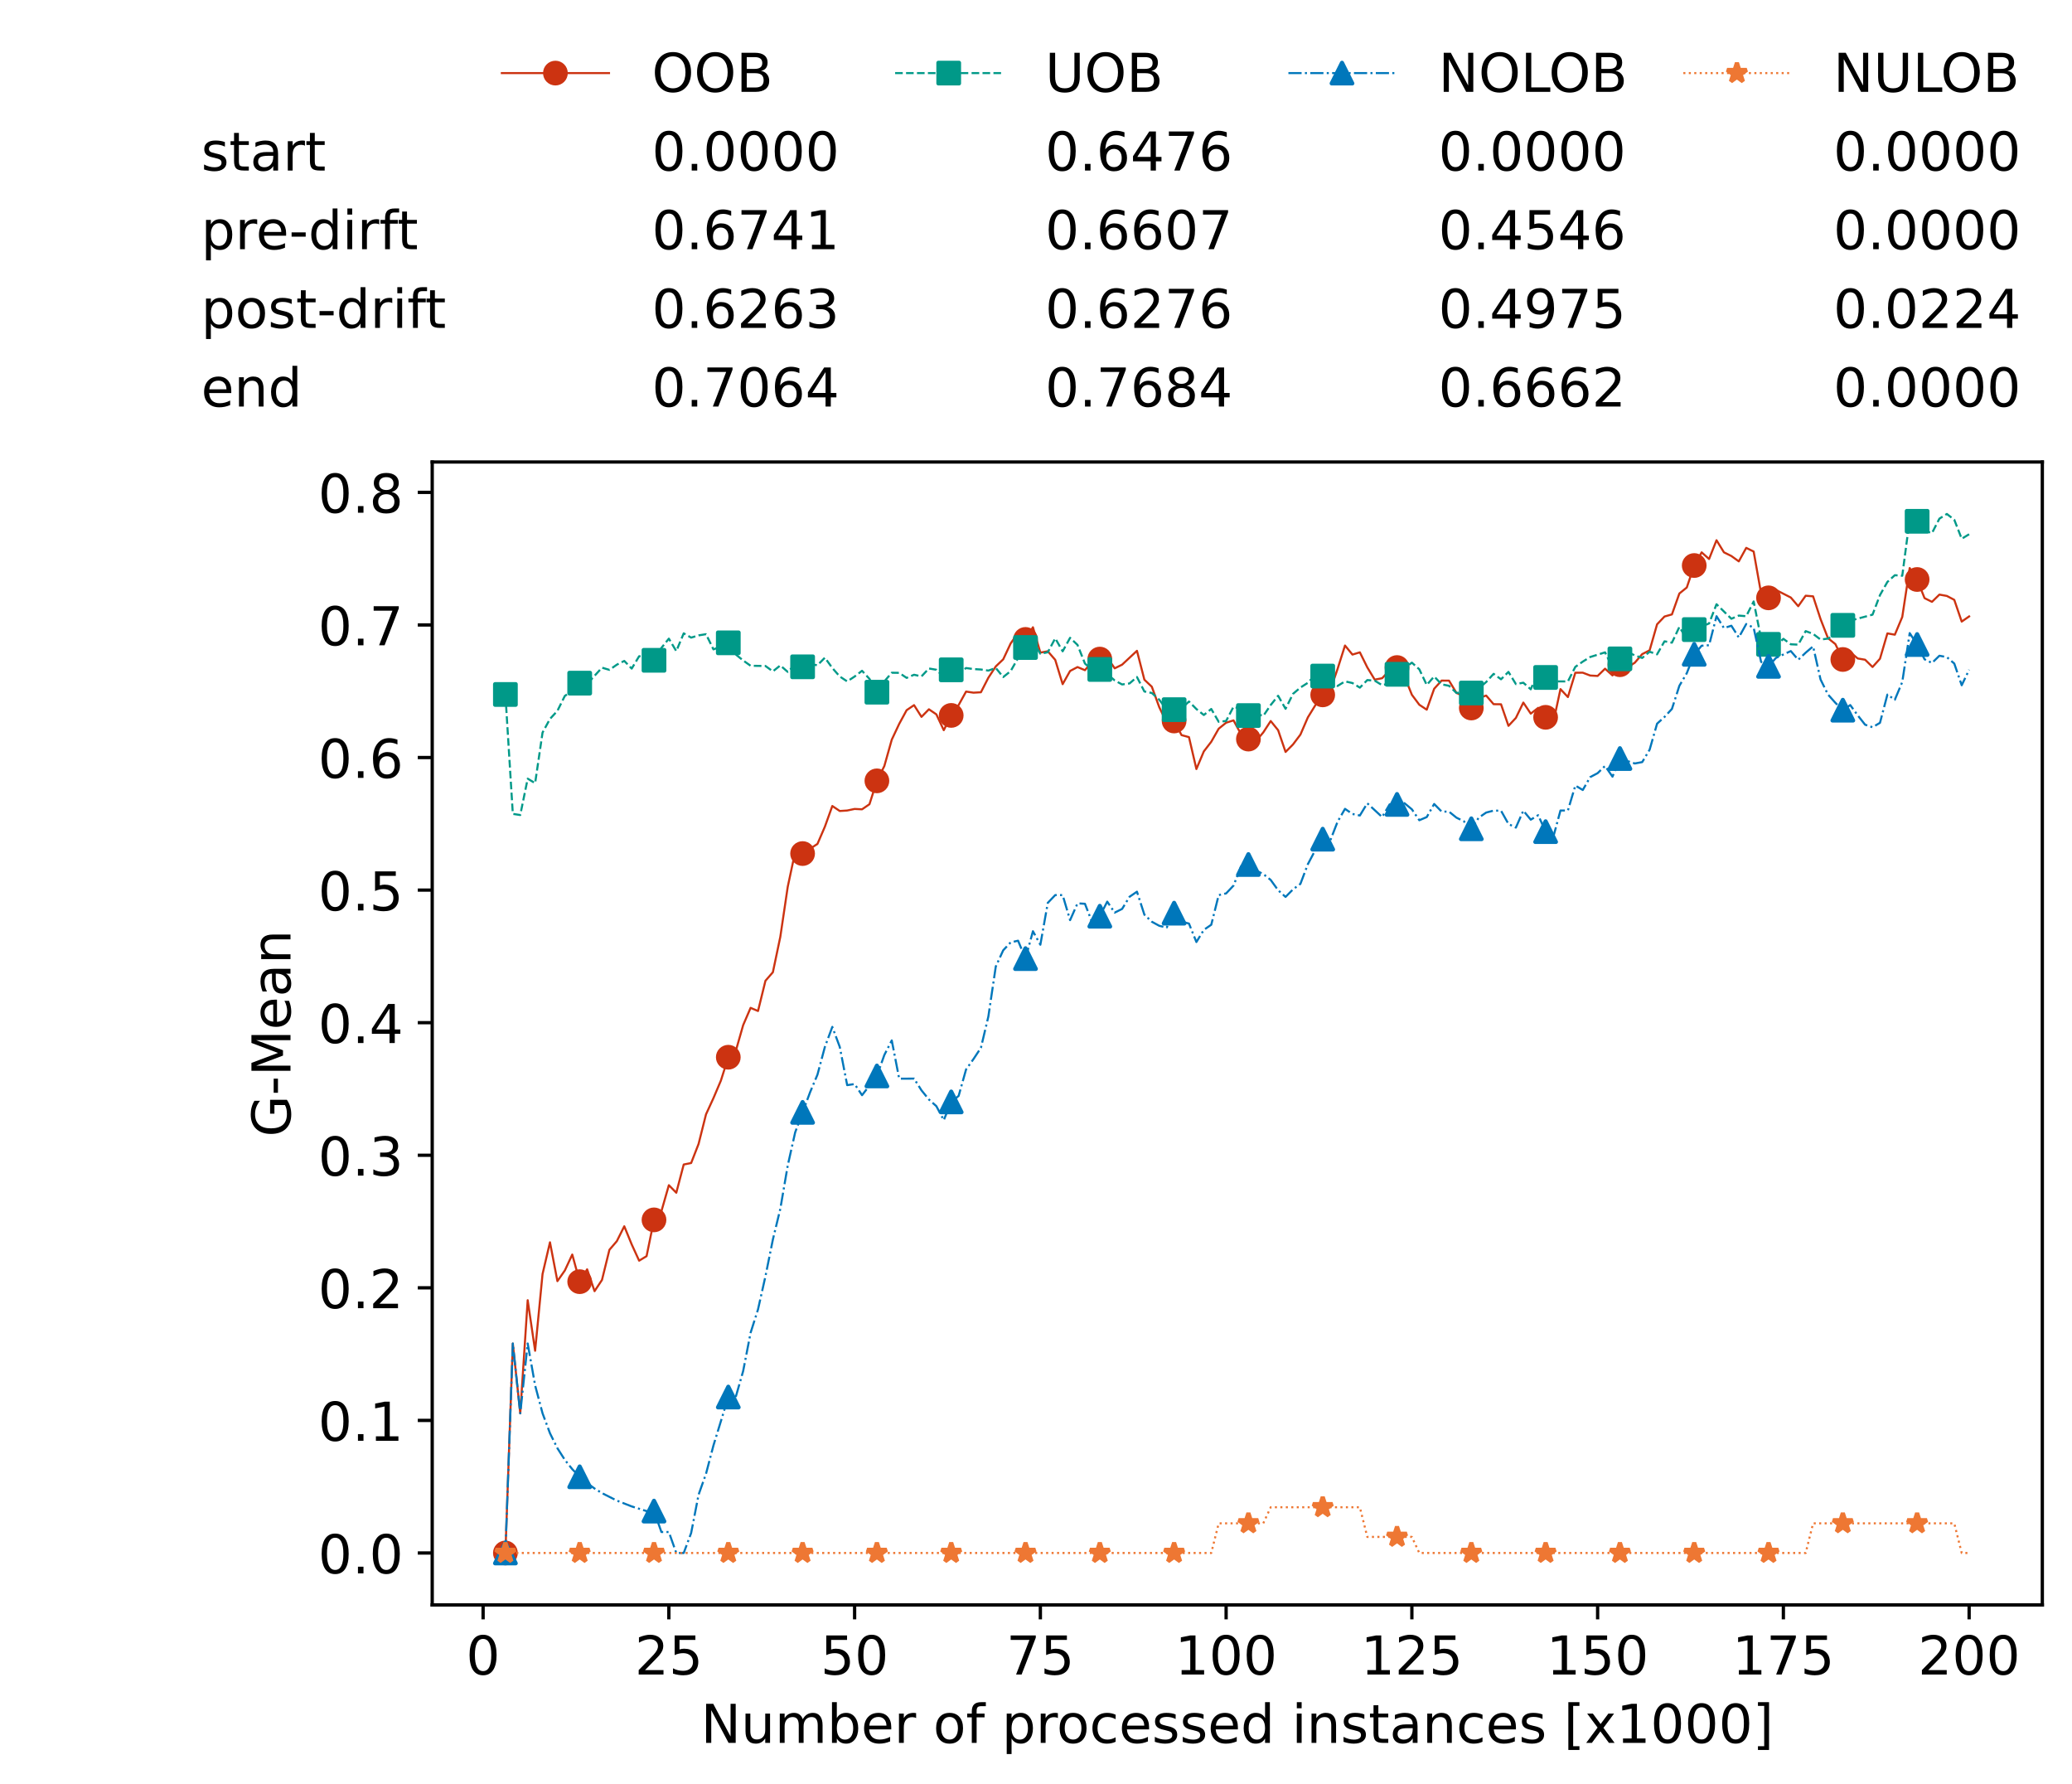 <?xml version="1.0" encoding="utf-8" standalone="no"?>
<!DOCTYPE svg PUBLIC "-//W3C//DTD SVG 1.1//EN"
  "http://www.w3.org/Graphics/SVG/1.1/DTD/svg11.dtd">
<!-- Created with matplotlib (https://matplotlib.org/) -->
<svg height="432.615pt" version="1.1" viewBox="0 0 502.65 432.615" width="502.65pt" xmlns="http://www.w3.org/2000/svg" xmlns:xlink="http://www.w3.org/1999/xlink">
 <defs>
  <style type="text/css">*{stroke-linecap:butt;stroke-linejoin:round;}</style>
 </defs>
 <g id="figure_1">
  <g id="patch_1">
   <path d="M 0 432.615 
L 502.65 432.615 
L 502.65 0 
L 0 0 
z
" style="fill:#ffffff;"/>
  </g>
  <g id="axes_1">
   <g id="patch_2">
    <path d="M 104.85 389.252 
L 495.45 389.252 
L 495.45 112.052 
L 104.85 112.052 
z
" style="fill:#ffffff;"/>
   </g>
   <g id="matplotlib.axis_1">
    <g id="xtick_1">
     <g id="line2d_1">
      <defs>
       <path d="M 0 0 
L 0 3.5 
" id="me3987b3909" style="stroke:#000000;stroke-width:0.8;"/>
      </defs>
      <g>
       <use style="stroke:#000000;stroke-width:0.8;" x="117.197" xlink:href="#me3987b3909" y="389.252"/>
      </g>
     </g>
     <g id="text_1">
      <!-- 0 -->
      <g transform="translate(113.061 406.13)scale(0.13 -0.13)">
       <defs>
        <path d="M 31.781 66.406 
Q 24.172 66.406 20.328 58.906 
Q 16.5 51.422 16.5 36.375 
Q 16.5 21.391 20.328 13.891 
Q 24.172 6.391 31.781 6.391 
Q 39.453 6.391 43.281 13.891 
Q 47.125 21.391 47.125 36.375 
Q 47.125 51.422 43.281 58.906 
Q 39.453 66.406 31.781 66.406 
z
M 31.781 74.219 
Q 44.047 74.219 50.516 64.516 
Q 56.984 54.828 56.984 36.375 
Q 56.984 17.969 50.516 8.266 
Q 44.047 -1.422 31.781 -1.422 
Q 19.531 -1.422 13.062 8.266 
Q 6.594 17.969 6.594 36.375 
Q 6.594 54.828 13.062 64.516 
Q 19.531 74.219 31.781 74.219 
z
" id="DejaVuSans-48"/>
       </defs>
       <use xlink:href="#DejaVuSans-48"/>
      </g>
     </g>
    </g>
    <g id="xtick_2">
     <g id="line2d_2">
      <g>
       <use style="stroke:#000000;stroke-width:0.8;" x="162.259" xlink:href="#me3987b3909" y="389.252"/>
      </g>
     </g>
     <g id="text_2">
      <!-- 25 -->
      <g transform="translate(153.988 406.13)scale(0.13 -0.13)">
       <defs>
        <path d="M 19.188 8.297 
L 53.609 8.297 
L 53.609 0 
L 7.328 0 
L 7.328 8.297 
Q 12.938 14.109 22.625 23.891 
Q 32.328 33.688 34.812 36.531 
Q 39.547 41.844 41.422 45.531 
Q 43.312 49.219 43.312 52.781 
Q 43.312 58.594 39.234 62.25 
Q 35.156 65.922 28.609 65.922 
Q 23.969 65.922 18.812 64.312 
Q 13.672 62.703 7.812 59.422 
L 7.812 69.391 
Q 13.766 71.781 18.938 73 
Q 24.125 74.219 28.422 74.219 
Q 39.75 74.219 46.484 68.547 
Q 53.219 62.891 53.219 53.422 
Q 53.219 48.922 51.531 44.891 
Q 49.859 40.875 45.406 35.406 
Q 44.188 33.984 37.641 27.219 
Q 31.109 20.453 19.188 8.297 
z
" id="DejaVuSans-50"/>
        <path d="M 10.797 72.906 
L 49.516 72.906 
L 49.516 64.594 
L 19.828 64.594 
L 19.828 46.734 
Q 21.969 47.469 24.109 47.828 
Q 26.266 48.188 28.422 48.188 
Q 40.625 48.188 47.75 41.5 
Q 54.891 34.812 54.891 23.391 
Q 54.891 11.625 47.562 5.094 
Q 40.234 -1.422 26.906 -1.422 
Q 22.312 -1.422 17.547 -0.641 
Q 12.797 0.141 7.719 1.703 
L 7.719 11.625 
Q 12.109 9.234 16.797 8.062 
Q 21.484 6.891 26.703 6.891 
Q 35.156 6.891 40.078 11.328 
Q 45.016 15.766 45.016 23.391 
Q 45.016 31 40.078 35.438 
Q 35.156 39.891 26.703 39.891 
Q 22.75 39.891 18.812 39.016 
Q 14.891 38.141 10.797 36.281 
z
" id="DejaVuSans-53"/>
       </defs>
       <use xlink:href="#DejaVuSans-50"/>
       <use x="63.623" xlink:href="#DejaVuSans-53"/>
      </g>
     </g>
    </g>
    <g id="xtick_3">
     <g id="line2d_3">
      <g>
       <use style="stroke:#000000;stroke-width:0.8;" x="207.322" xlink:href="#me3987b3909" y="389.252"/>
      </g>
     </g>
     <g id="text_3">
      <!-- 50 -->
      <g transform="translate(199.05 406.13)scale(0.13 -0.13)">
       <use xlink:href="#DejaVuSans-53"/>
       <use x="63.623" xlink:href="#DejaVuSans-48"/>
      </g>
     </g>
    </g>
    <g id="xtick_4">
     <g id="line2d_4">
      <g>
       <use style="stroke:#000000;stroke-width:0.8;" x="252.384" xlink:href="#me3987b3909" y="389.252"/>
      </g>
     </g>
     <g id="text_4">
      <!-- 75 -->
      <g transform="translate(244.113 406.13)scale(0.13 -0.13)">
       <defs>
        <path d="M 8.203 72.906 
L 55.078 72.906 
L 55.078 68.703 
L 28.609 0 
L 18.312 0 
L 43.219 64.594 
L 8.203 64.594 
z
" id="DejaVuSans-55"/>
       </defs>
       <use xlink:href="#DejaVuSans-55"/>
       <use x="63.623" xlink:href="#DejaVuSans-53"/>
      </g>
     </g>
    </g>
    <g id="xtick_5">
     <g id="line2d_5">
      <g>
       <use style="stroke:#000000;stroke-width:0.8;" x="297.446" xlink:href="#me3987b3909" y="389.252"/>
      </g>
     </g>
     <g id="text_5">
      <!-- 100 -->
      <g transform="translate(285.039 406.13)scale(0.13 -0.13)">
       <defs>
        <path d="M 12.406 8.297 
L 28.516 8.297 
L 28.516 63.922 
L 10.984 60.406 
L 10.984 69.391 
L 28.422 72.906 
L 38.281 72.906 
L 38.281 8.297 
L 54.391 8.297 
L 54.391 0 
L 12.406 0 
z
" id="DejaVuSans-49"/>
       </defs>
       <use xlink:href="#DejaVuSans-49"/>
       <use x="63.623" xlink:href="#DejaVuSans-48"/>
       <use x="127.246" xlink:href="#DejaVuSans-48"/>
      </g>
     </g>
    </g>
    <g id="xtick_6">
     <g id="line2d_6">
      <g>
       <use style="stroke:#000000;stroke-width:0.8;" x="342.509" xlink:href="#me3987b3909" y="389.252"/>
      </g>
     </g>
     <g id="text_6">
      <!-- 125 -->
      <g transform="translate(330.102 406.13)scale(0.13 -0.13)">
       <use xlink:href="#DejaVuSans-49"/>
       <use x="63.623" xlink:href="#DejaVuSans-50"/>
       <use x="127.246" xlink:href="#DejaVuSans-53"/>
      </g>
     </g>
    </g>
    <g id="xtick_7">
     <g id="line2d_7">
      <g>
       <use style="stroke:#000000;stroke-width:0.8;" x="387.571" xlink:href="#me3987b3909" y="389.252"/>
      </g>
     </g>
     <g id="text_7">
      <!-- 150 -->
      <g transform="translate(375.164 406.13)scale(0.13 -0.13)">
       <use xlink:href="#DejaVuSans-49"/>
       <use x="63.623" xlink:href="#DejaVuSans-53"/>
       <use x="127.246" xlink:href="#DejaVuSans-48"/>
      </g>
     </g>
    </g>
    <g id="xtick_8">
     <g id="line2d_8">
      <g>
       <use style="stroke:#000000;stroke-width:0.8;" x="432.633" xlink:href="#me3987b3909" y="389.252"/>
      </g>
     </g>
     <g id="text_8">
      <!-- 175 -->
      <g transform="translate(420.226 406.13)scale(0.13 -0.13)">
       <use xlink:href="#DejaVuSans-49"/>
       <use x="63.623" xlink:href="#DejaVuSans-55"/>
       <use x="127.246" xlink:href="#DejaVuSans-53"/>
      </g>
     </g>
    </g>
    <g id="xtick_9">
     <g id="line2d_9">
      <g>
       <use style="stroke:#000000;stroke-width:0.8;" x="477.695" xlink:href="#me3987b3909" y="389.252"/>
      </g>
     </g>
     <g id="text_9">
      <!-- 200 -->
      <g transform="translate(465.289 406.13)scale(0.13 -0.13)">
       <use xlink:href="#DejaVuSans-50"/>
       <use x="63.623" xlink:href="#DejaVuSans-48"/>
       <use x="127.246" xlink:href="#DejaVuSans-48"/>
      </g>
     </g>
    </g>
    <g id="text_10">
     <!-- Number of processed instances [x1000] -->
     <g transform="translate(170.025 422.711)scale(0.13 -0.13)">
      <defs>
       <path d="M 9.812 72.906 
L 23.094 72.906 
L 55.422 11.922 
L 55.422 72.906 
L 64.984 72.906 
L 64.984 0 
L 51.703 0 
L 19.391 60.984 
L 19.391 0 
L 9.812 0 
z
" id="DejaVuSans-78"/>
       <path d="M 8.5 21.578 
L 8.5 54.688 
L 17.484 54.688 
L 17.484 21.922 
Q 17.484 14.156 20.5 10.266 
Q 23.531 6.391 29.594 6.391 
Q 36.859 6.391 41.078 11.031 
Q 45.312 15.672 45.312 23.688 
L 45.312 54.688 
L 54.297 54.688 
L 54.297 0 
L 45.312 0 
L 45.312 8.406 
Q 42.047 3.422 37.719 1 
Q 33.406 -1.422 27.688 -1.422 
Q 18.266 -1.422 13.375 4.438 
Q 8.5 10.297 8.5 21.578 
z
M 31.109 56 
z
" id="DejaVuSans-117"/>
       <path d="M 52 44.188 
Q 55.375 50.25 60.062 53.125 
Q 64.75 56 71.094 56 
Q 79.641 56 84.281 50.016 
Q 88.922 44.047 88.922 33.016 
L 88.922 0 
L 79.891 0 
L 79.891 32.719 
Q 79.891 40.578 77.094 44.375 
Q 74.312 48.188 68.609 48.188 
Q 61.625 48.188 57.562 43.547 
Q 53.516 38.922 53.516 30.906 
L 53.516 0 
L 44.484 0 
L 44.484 32.719 
Q 44.484 40.625 41.703 44.406 
Q 38.922 48.188 33.109 48.188 
Q 26.219 48.188 22.156 43.531 
Q 18.109 38.875 18.109 30.906 
L 18.109 0 
L 9.078 0 
L 9.078 54.688 
L 18.109 54.688 
L 18.109 46.188 
Q 21.188 51.219 25.484 53.609 
Q 29.781 56 35.688 56 
Q 41.656 56 45.828 52.969 
Q 50 49.953 52 44.188 
z
" id="DejaVuSans-109"/>
       <path d="M 48.688 27.297 
Q 48.688 37.203 44.609 42.844 
Q 40.531 48.484 33.406 48.484 
Q 26.266 48.484 22.188 42.844 
Q 18.109 37.203 18.109 27.297 
Q 18.109 17.391 22.188 11.75 
Q 26.266 6.109 33.406 6.109 
Q 40.531 6.109 44.609 11.75 
Q 48.688 17.391 48.688 27.297 
z
M 18.109 46.391 
Q 20.953 51.266 25.266 53.625 
Q 29.594 56 35.594 56 
Q 45.562 56 51.781 48.094 
Q 58.016 40.188 58.016 27.297 
Q 58.016 14.406 51.781 6.484 
Q 45.562 -1.422 35.594 -1.422 
Q 29.594 -1.422 25.266 0.953 
Q 20.953 3.328 18.109 8.203 
L 18.109 0 
L 9.078 0 
L 9.078 75.984 
L 18.109 75.984 
z
" id="DejaVuSans-98"/>
       <path d="M 56.203 29.594 
L 56.203 25.203 
L 14.891 25.203 
Q 15.484 15.922 20.484 11.062 
Q 25.484 6.203 34.422 6.203 
Q 39.594 6.203 44.453 7.469 
Q 49.312 8.734 54.109 11.281 
L 54.109 2.781 
Q 49.266 0.734 44.188 -0.344 
Q 39.109 -1.422 33.891 -1.422 
Q 20.797 -1.422 13.156 6.188 
Q 5.516 13.812 5.516 26.812 
Q 5.516 40.234 12.766 48.109 
Q 20.016 56 32.328 56 
Q 43.359 56 49.781 48.891 
Q 56.203 41.797 56.203 29.594 
z
M 47.219 32.234 
Q 47.125 39.594 43.094 43.984 
Q 39.062 48.391 32.422 48.391 
Q 24.906 48.391 20.391 44.141 
Q 15.875 39.891 15.188 32.172 
z
" id="DejaVuSans-101"/>
       <path d="M 41.109 46.297 
Q 39.594 47.172 37.812 47.578 
Q 36.031 48 33.891 48 
Q 26.266 48 22.188 43.047 
Q 18.109 38.094 18.109 28.812 
L 18.109 0 
L 9.078 0 
L 9.078 54.688 
L 18.109 54.688 
L 18.109 46.188 
Q 20.953 51.172 25.484 53.578 
Q 30.031 56 36.531 56 
Q 37.453 56 38.578 55.875 
Q 39.703 55.766 41.062 55.516 
z
" id="DejaVuSans-114"/>
       <path id="DejaVuSans-32"/>
       <path d="M 30.609 48.391 
Q 23.391 48.391 19.188 42.75 
Q 14.984 37.109 14.984 27.297 
Q 14.984 17.484 19.156 11.844 
Q 23.344 6.203 30.609 6.203 
Q 37.797 6.203 41.984 11.859 
Q 46.188 17.531 46.188 27.297 
Q 46.188 37.016 41.984 42.703 
Q 37.797 48.391 30.609 48.391 
z
M 30.609 56 
Q 42.328 56 49.016 48.375 
Q 55.719 40.766 55.719 27.297 
Q 55.719 13.875 49.016 6.219 
Q 42.328 -1.422 30.609 -1.422 
Q 18.844 -1.422 12.172 6.219 
Q 5.516 13.875 5.516 27.297 
Q 5.516 40.766 12.172 48.375 
Q 18.844 56 30.609 56 
z
" id="DejaVuSans-111"/>
       <path d="M 37.109 75.984 
L 37.109 68.5 
L 28.516 68.5 
Q 23.688 68.5 21.797 66.547 
Q 19.922 64.594 19.922 59.516 
L 19.922 54.688 
L 34.719 54.688 
L 34.719 47.703 
L 19.922 47.703 
L 19.922 0 
L 10.891 0 
L 10.891 47.703 
L 2.297 47.703 
L 2.297 54.688 
L 10.891 54.688 
L 10.891 58.5 
Q 10.891 67.625 15.141 71.797 
Q 19.391 75.984 28.609 75.984 
z
" id="DejaVuSans-102"/>
       <path d="M 18.109 8.203 
L 18.109 -20.797 
L 9.078 -20.797 
L 9.078 54.688 
L 18.109 54.688 
L 18.109 46.391 
Q 20.953 51.266 25.266 53.625 
Q 29.594 56 35.594 56 
Q 45.562 56 51.781 48.094 
Q 58.016 40.188 58.016 27.297 
Q 58.016 14.406 51.781 6.484 
Q 45.562 -1.422 35.594 -1.422 
Q 29.594 -1.422 25.266 0.953 
Q 20.953 3.328 18.109 8.203 
z
M 48.688 27.297 
Q 48.688 37.203 44.609 42.844 
Q 40.531 48.484 33.406 48.484 
Q 26.266 48.484 22.188 42.844 
Q 18.109 37.203 18.109 27.297 
Q 18.109 17.391 22.188 11.75 
Q 26.266 6.109 33.406 6.109 
Q 40.531 6.109 44.609 11.75 
Q 48.688 17.391 48.688 27.297 
z
" id="DejaVuSans-112"/>
       <path d="M 48.781 52.594 
L 48.781 44.188 
Q 44.969 46.297 41.141 47.344 
Q 37.312 48.391 33.406 48.391 
Q 24.656 48.391 19.812 42.844 
Q 14.984 37.312 14.984 27.297 
Q 14.984 17.281 19.812 11.734 
Q 24.656 6.203 33.406 6.203 
Q 37.312 6.203 41.141 7.25 
Q 44.969 8.297 48.781 10.406 
L 48.781 2.094 
Q 45.016 0.344 40.984 -0.531 
Q 36.969 -1.422 32.422 -1.422 
Q 20.062 -1.422 12.781 6.344 
Q 5.516 14.109 5.516 27.297 
Q 5.516 40.672 12.859 48.328 
Q 20.219 56 33.016 56 
Q 37.156 56 41.109 55.141 
Q 45.062 54.297 48.781 52.594 
z
" id="DejaVuSans-99"/>
       <path d="M 44.281 53.078 
L 44.281 44.578 
Q 40.484 46.531 36.375 47.5 
Q 32.281 48.484 27.875 48.484 
Q 21.188 48.484 17.844 46.438 
Q 14.5 44.391 14.5 40.281 
Q 14.5 37.156 16.891 35.375 
Q 19.281 33.594 26.516 31.984 
L 29.594 31.297 
Q 39.156 29.25 43.188 25.516 
Q 47.219 21.781 47.219 15.094 
Q 47.219 7.469 41.188 3.016 
Q 35.156 -1.422 24.609 -1.422 
Q 20.219 -1.422 15.453 -0.562 
Q 10.688 0.297 5.422 2 
L 5.422 11.281 
Q 10.406 8.688 15.234 7.391 
Q 20.062 6.109 24.812 6.109 
Q 31.156 6.109 34.562 8.281 
Q 37.984 10.453 37.984 14.406 
Q 37.984 18.062 35.516 20.016 
Q 33.062 21.969 24.703 23.781 
L 21.578 24.516 
Q 13.234 26.266 9.516 29.906 
Q 5.812 33.547 5.812 39.891 
Q 5.812 47.609 11.281 51.797 
Q 16.75 56 26.812 56 
Q 31.781 56 36.172 55.266 
Q 40.578 54.547 44.281 53.078 
z
" id="DejaVuSans-115"/>
       <path d="M 45.406 46.391 
L 45.406 75.984 
L 54.391 75.984 
L 54.391 0 
L 45.406 0 
L 45.406 8.203 
Q 42.578 3.328 38.25 0.953 
Q 33.938 -1.422 27.875 -1.422 
Q 17.969 -1.422 11.734 6.484 
Q 5.516 14.406 5.516 27.297 
Q 5.516 40.188 11.734 48.094 
Q 17.969 56 27.875 56 
Q 33.938 56 38.25 53.625 
Q 42.578 51.266 45.406 46.391 
z
M 14.797 27.297 
Q 14.797 17.391 18.875 11.75 
Q 22.953 6.109 30.078 6.109 
Q 37.203 6.109 41.297 11.75 
Q 45.406 17.391 45.406 27.297 
Q 45.406 37.203 41.297 42.844 
Q 37.203 48.484 30.078 48.484 
Q 22.953 48.484 18.875 42.844 
Q 14.797 37.203 14.797 27.297 
z
" id="DejaVuSans-100"/>
       <path d="M 9.422 54.688 
L 18.406 54.688 
L 18.406 0 
L 9.422 0 
z
M 9.422 75.984 
L 18.406 75.984 
L 18.406 64.594 
L 9.422 64.594 
z
" id="DejaVuSans-105"/>
       <path d="M 54.891 33.016 
L 54.891 0 
L 45.906 0 
L 45.906 32.719 
Q 45.906 40.484 42.875 44.328 
Q 39.844 48.188 33.797 48.188 
Q 26.516 48.188 22.312 43.547 
Q 18.109 38.922 18.109 30.906 
L 18.109 0 
L 9.078 0 
L 9.078 54.688 
L 18.109 54.688 
L 18.109 46.188 
Q 21.344 51.125 25.703 53.562 
Q 30.078 56 35.797 56 
Q 45.219 56 50.047 50.172 
Q 54.891 44.344 54.891 33.016 
z
" id="DejaVuSans-110"/>
       <path d="M 18.312 70.219 
L 18.312 54.688 
L 36.812 54.688 
L 36.812 47.703 
L 18.312 47.703 
L 18.312 18.016 
Q 18.312 11.328 20.141 9.422 
Q 21.969 7.516 27.594 7.516 
L 36.812 7.516 
L 36.812 0 
L 27.594 0 
Q 17.188 0 13.234 3.875 
Q 9.281 7.766 9.281 18.016 
L 9.281 47.703 
L 2.688 47.703 
L 2.688 54.688 
L 9.281 54.688 
L 9.281 70.219 
z
" id="DejaVuSans-116"/>
       <path d="M 34.281 27.484 
Q 23.391 27.484 19.188 25 
Q 14.984 22.516 14.984 16.5 
Q 14.984 11.719 18.141 8.906 
Q 21.297 6.109 26.703 6.109 
Q 34.188 6.109 38.703 11.406 
Q 43.219 16.703 43.219 25.484 
L 43.219 27.484 
z
M 52.203 31.203 
L 52.203 0 
L 43.219 0 
L 43.219 8.297 
Q 40.141 3.328 35.547 0.953 
Q 30.953 -1.422 24.312 -1.422 
Q 15.922 -1.422 10.953 3.297 
Q 6 8.016 6 15.922 
Q 6 25.141 12.172 29.828 
Q 18.359 34.516 30.609 34.516 
L 43.219 34.516 
L 43.219 35.406 
Q 43.219 41.609 39.141 45 
Q 35.062 48.391 27.688 48.391 
Q 23 48.391 18.547 47.266 
Q 14.109 46.141 10.016 43.891 
L 10.016 52.203 
Q 14.938 54.109 19.578 55.047 
Q 24.219 56 28.609 56 
Q 40.484 56 46.344 49.844 
Q 52.203 43.703 52.203 31.203 
z
" id="DejaVuSans-97"/>
       <path d="M 8.594 75.984 
L 29.297 75.984 
L 29.297 69 
L 17.578 69 
L 17.578 -6.203 
L 29.297 -6.203 
L 29.297 -13.188 
L 8.594 -13.188 
z
" id="DejaVuSans-91"/>
       <path d="M 54.891 54.688 
L 35.109 28.078 
L 55.906 0 
L 45.312 0 
L 29.391 21.484 
L 13.484 0 
L 2.875 0 
L 24.125 28.609 
L 4.688 54.688 
L 15.281 54.688 
L 29.781 35.203 
L 44.281 54.688 
z
" id="DejaVuSans-120"/>
       <path d="M 30.422 75.984 
L 30.422 -13.188 
L 9.719 -13.188 
L 9.719 -6.203 
L 21.391 -6.203 
L 21.391 69 
L 9.719 69 
L 9.719 75.984 
z
" id="DejaVuSans-93"/>
      </defs>
      <use xlink:href="#DejaVuSans-78"/>
      <use x="74.805" xlink:href="#DejaVuSans-117"/>
      <use x="138.184" xlink:href="#DejaVuSans-109"/>
      <use x="235.596" xlink:href="#DejaVuSans-98"/>
      <use x="299.072" xlink:href="#DejaVuSans-101"/>
      <use x="360.596" xlink:href="#DejaVuSans-114"/>
      <use x="401.709" xlink:href="#DejaVuSans-32"/>
      <use x="433.496" xlink:href="#DejaVuSans-111"/>
      <use x="494.678" xlink:href="#DejaVuSans-102"/>
      <use x="529.883" xlink:href="#DejaVuSans-32"/>
      <use x="561.67" xlink:href="#DejaVuSans-112"/>
      <use x="625.146" xlink:href="#DejaVuSans-114"/>
      <use x="664.01" xlink:href="#DejaVuSans-111"/>
      <use x="725.191" xlink:href="#DejaVuSans-99"/>
      <use x="780.172" xlink:href="#DejaVuSans-101"/>
      <use x="841.695" xlink:href="#DejaVuSans-115"/>
      <use x="893.795" xlink:href="#DejaVuSans-115"/>
      <use x="945.895" xlink:href="#DejaVuSans-101"/>
      <use x="1007.418" xlink:href="#DejaVuSans-100"/>
      <use x="1070.895" xlink:href="#DejaVuSans-32"/>
      <use x="1102.682" xlink:href="#DejaVuSans-105"/>
      <use x="1130.465" xlink:href="#DejaVuSans-110"/>
      <use x="1193.844" xlink:href="#DejaVuSans-115"/>
      <use x="1245.943" xlink:href="#DejaVuSans-116"/>
      <use x="1285.152" xlink:href="#DejaVuSans-97"/>
      <use x="1346.432" xlink:href="#DejaVuSans-110"/>
      <use x="1409.811" xlink:href="#DejaVuSans-99"/>
      <use x="1464.791" xlink:href="#DejaVuSans-101"/>
      <use x="1526.314" xlink:href="#DejaVuSans-115"/>
      <use x="1578.414" xlink:href="#DejaVuSans-32"/>
      <use x="1610.201" xlink:href="#DejaVuSans-91"/>
      <use x="1649.215" xlink:href="#DejaVuSans-120"/>
      <use x="1708.395" xlink:href="#DejaVuSans-49"/>
      <use x="1772.018" xlink:href="#DejaVuSans-48"/>
      <use x="1835.641" xlink:href="#DejaVuSans-48"/>
      <use x="1899.264" xlink:href="#DejaVuSans-48"/>
      <use x="1962.887" xlink:href="#DejaVuSans-93"/>
     </g>
    </g>
   </g>
   <g id="matplotlib.axis_2">
    <g id="ytick_1">
     <g id="line2d_10">
      <defs>
       <path d="M 0 0 
L -3.5 0 
" id="me0f08cba0b" style="stroke:#000000;stroke-width:0.8;"/>
      </defs>
      <g>
       <use style="stroke:#000000;stroke-width:0.8;" x="104.85" xlink:href="#me0f08cba0b" y="376.652"/>
      </g>
     </g>
     <g id="text_11">
      <!-- 0.0 -->
      <g transform="translate(77.176 381.591)scale(0.13 -0.13)">
       <defs>
        <path d="M 10.688 12.406 
L 21 12.406 
L 21 0 
L 10.688 0 
z
" id="DejaVuSans-46"/>
       </defs>
       <use xlink:href="#DejaVuSans-48"/>
       <use x="63.623" xlink:href="#DejaVuSans-46"/>
       <use x="95.41" xlink:href="#DejaVuSans-48"/>
      </g>
     </g>
    </g>
    <g id="ytick_2">
     <g id="line2d_11">
      <g>
       <use style="stroke:#000000;stroke-width:0.8;" x="104.85" xlink:href="#me0f08cba0b" y="344.497"/>
      </g>
     </g>
     <g id="text_12">
      <!-- 0.1 -->
      <g transform="translate(77.176 349.436)scale(0.13 -0.13)">
       <use xlink:href="#DejaVuSans-48"/>
       <use x="63.623" xlink:href="#DejaVuSans-46"/>
       <use x="95.41" xlink:href="#DejaVuSans-49"/>
      </g>
     </g>
    </g>
    <g id="ytick_3">
     <g id="line2d_12">
      <g>
       <use style="stroke:#000000;stroke-width:0.8;" x="104.85" xlink:href="#me0f08cba0b" y="312.343"/>
      </g>
     </g>
     <g id="text_13">
      <!-- 0.2 -->
      <g transform="translate(77.176 317.282)scale(0.13 -0.13)">
       <use xlink:href="#DejaVuSans-48"/>
       <use x="63.623" xlink:href="#DejaVuSans-46"/>
       <use x="95.41" xlink:href="#DejaVuSans-50"/>
      </g>
     </g>
    </g>
    <g id="ytick_4">
     <g id="line2d_13">
      <g>
       <use style="stroke:#000000;stroke-width:0.8;" x="104.85" xlink:href="#me0f08cba0b" y="280.189"/>
      </g>
     </g>
     <g id="text_14">
      <!-- 0.3 -->
      <g transform="translate(77.176 285.128)scale(0.13 -0.13)">
       <defs>
        <path d="M 40.578 39.312 
Q 47.656 37.797 51.625 33 
Q 55.609 28.219 55.609 21.188 
Q 55.609 10.406 48.188 4.484 
Q 40.766 -1.422 27.094 -1.422 
Q 22.516 -1.422 17.656 -0.516 
Q 12.797 0.391 7.625 2.203 
L 7.625 11.719 
Q 11.719 9.328 16.594 8.109 
Q 21.484 6.891 26.812 6.891 
Q 36.078 6.891 40.938 10.547 
Q 45.797 14.203 45.797 21.188 
Q 45.797 27.641 41.281 31.266 
Q 36.766 34.906 28.719 34.906 
L 20.219 34.906 
L 20.219 43.016 
L 29.109 43.016 
Q 36.375 43.016 40.234 45.922 
Q 44.094 48.828 44.094 54.297 
Q 44.094 59.906 40.109 62.906 
Q 36.141 65.922 28.719 65.922 
Q 24.656 65.922 20.016 65.031 
Q 15.375 64.156 9.812 62.312 
L 9.812 71.094 
Q 15.438 72.656 20.344 73.438 
Q 25.25 74.219 29.594 74.219 
Q 40.828 74.219 47.359 69.109 
Q 53.906 64.016 53.906 55.328 
Q 53.906 49.266 50.438 45.094 
Q 46.969 40.922 40.578 39.312 
z
" id="DejaVuSans-51"/>
       </defs>
       <use xlink:href="#DejaVuSans-48"/>
       <use x="63.623" xlink:href="#DejaVuSans-46"/>
       <use x="95.41" xlink:href="#DejaVuSans-51"/>
      </g>
     </g>
    </g>
    <g id="ytick_5">
     <g id="line2d_14">
      <g>
       <use style="stroke:#000000;stroke-width:0.8;" x="104.85" xlink:href="#me0f08cba0b" y="248.034"/>
      </g>
     </g>
     <g id="text_15">
      <!-- 0.4 -->
      <g transform="translate(77.176 252.973)scale(0.13 -0.13)">
       <defs>
        <path d="M 37.797 64.312 
L 12.891 25.391 
L 37.797 25.391 
z
M 35.203 72.906 
L 47.609 72.906 
L 47.609 25.391 
L 58.016 25.391 
L 58.016 17.188 
L 47.609 17.188 
L 47.609 0 
L 37.797 0 
L 37.797 17.188 
L 4.891 17.188 
L 4.891 26.703 
z
" id="DejaVuSans-52"/>
       </defs>
       <use xlink:href="#DejaVuSans-48"/>
       <use x="63.623" xlink:href="#DejaVuSans-46"/>
       <use x="95.41" xlink:href="#DejaVuSans-52"/>
      </g>
     </g>
    </g>
    <g id="ytick_6">
     <g id="line2d_15">
      <g>
       <use style="stroke:#000000;stroke-width:0.8;" x="104.85" xlink:href="#me0f08cba0b" y="215.88"/>
      </g>
     </g>
     <g id="text_16">
      <!-- 0.5 -->
      <g transform="translate(77.176 220.819)scale(0.13 -0.13)">
       <use xlink:href="#DejaVuSans-48"/>
       <use x="63.623" xlink:href="#DejaVuSans-46"/>
       <use x="95.41" xlink:href="#DejaVuSans-53"/>
      </g>
     </g>
    </g>
    <g id="ytick_7">
     <g id="line2d_16">
      <g>
       <use style="stroke:#000000;stroke-width:0.8;" x="104.85" xlink:href="#me0f08cba0b" y="183.726"/>
      </g>
     </g>
     <g id="text_17">
      <!-- 0.6 -->
      <g transform="translate(77.176 188.665)scale(0.13 -0.13)">
       <defs>
        <path d="M 33.016 40.375 
Q 26.375 40.375 22.484 35.828 
Q 18.609 31.297 18.609 23.391 
Q 18.609 15.531 22.484 10.953 
Q 26.375 6.391 33.016 6.391 
Q 39.656 6.391 43.531 10.953 
Q 47.406 15.531 47.406 23.391 
Q 47.406 31.297 43.531 35.828 
Q 39.656 40.375 33.016 40.375 
z
M 52.594 71.297 
L 52.594 62.312 
Q 48.875 64.062 45.094 64.984 
Q 41.312 65.922 37.594 65.922 
Q 27.828 65.922 22.672 59.328 
Q 17.531 52.734 16.797 39.406 
Q 19.672 43.656 24.016 45.922 
Q 28.375 48.188 33.594 48.188 
Q 44.578 48.188 50.953 41.516 
Q 57.328 34.859 57.328 23.391 
Q 57.328 12.156 50.688 5.359 
Q 44.047 -1.422 33.016 -1.422 
Q 20.359 -1.422 13.672 8.266 
Q 6.984 17.969 6.984 36.375 
Q 6.984 53.656 15.188 63.938 
Q 23.391 74.219 37.203 74.219 
Q 40.922 74.219 44.703 73.484 
Q 48.484 72.75 52.594 71.297 
z
" id="DejaVuSans-54"/>
       </defs>
       <use xlink:href="#DejaVuSans-48"/>
       <use x="63.623" xlink:href="#DejaVuSans-46"/>
       <use x="95.41" xlink:href="#DejaVuSans-54"/>
      </g>
     </g>
    </g>
    <g id="ytick_8">
     <g id="line2d_17">
      <g>
       <use style="stroke:#000000;stroke-width:0.8;" x="104.85" xlink:href="#me0f08cba0b" y="151.572"/>
      </g>
     </g>
     <g id="text_18">
      <!-- 0.7 -->
      <g transform="translate(77.176 156.51)scale(0.13 -0.13)">
       <use xlink:href="#DejaVuSans-48"/>
       <use x="63.623" xlink:href="#DejaVuSans-46"/>
       <use x="95.41" xlink:href="#DejaVuSans-55"/>
      </g>
     </g>
    </g>
    <g id="ytick_9">
     <g id="line2d_18">
      <g>
       <use style="stroke:#000000;stroke-width:0.8;" x="104.85" xlink:href="#me0f08cba0b" y="119.417"/>
      </g>
     </g>
     <g id="text_19">
      <!-- 0.8 -->
      <g transform="translate(77.176 124.356)scale(0.13 -0.13)">
       <defs>
        <path d="M 31.781 34.625 
Q 24.75 34.625 20.719 30.859 
Q 16.703 27.094 16.703 20.516 
Q 16.703 13.922 20.719 10.156 
Q 24.75 6.391 31.781 6.391 
Q 38.812 6.391 42.859 10.172 
Q 46.922 13.969 46.922 20.516 
Q 46.922 27.094 42.891 30.859 
Q 38.875 34.625 31.781 34.625 
z
M 21.922 38.812 
Q 15.578 40.375 12.031 44.719 
Q 8.5 49.078 8.5 55.328 
Q 8.5 64.062 14.719 69.141 
Q 20.953 74.219 31.781 74.219 
Q 42.672 74.219 48.875 69.141 
Q 55.078 64.062 55.078 55.328 
Q 55.078 49.078 51.531 44.719 
Q 48 40.375 41.703 38.812 
Q 48.828 37.156 52.797 32.312 
Q 56.781 27.484 56.781 20.516 
Q 56.781 9.906 50.312 4.234 
Q 43.844 -1.422 31.781 -1.422 
Q 19.734 -1.422 13.25 4.234 
Q 6.781 9.906 6.781 20.516 
Q 6.781 27.484 10.781 32.312 
Q 14.797 37.156 21.922 38.812 
z
M 18.312 54.391 
Q 18.312 48.734 21.844 45.562 
Q 25.391 42.391 31.781 42.391 
Q 38.141 42.391 41.719 45.562 
Q 45.312 48.734 45.312 54.391 
Q 45.312 60.062 41.719 63.234 
Q 38.141 66.406 31.781 66.406 
Q 25.391 66.406 21.844 63.234 
Q 18.312 60.062 18.312 54.391 
z
" id="DejaVuSans-56"/>
       </defs>
       <use xlink:href="#DejaVuSans-48"/>
       <use x="63.623" xlink:href="#DejaVuSans-46"/>
       <use x="95.41" xlink:href="#DejaVuSans-56"/>
      </g>
     </g>
    </g>
    <g id="text_20">
     <!-- G-Mean -->
     <g transform="translate(70.472 275.744)rotate(-90)scale(0.13 -0.13)">
      <defs>
       <path d="M 59.516 10.406 
L 59.516 29.984 
L 43.406 29.984 
L 43.406 38.094 
L 69.281 38.094 
L 69.281 6.781 
Q 63.578 2.734 56.688 0.656 
Q 49.812 -1.422 42 -1.422 
Q 24.906 -1.422 15.25 8.562 
Q 5.609 18.562 5.609 36.375 
Q 5.609 54.25 15.25 64.234 
Q 24.906 74.219 42 74.219 
Q 49.125 74.219 55.547 72.453 
Q 61.969 70.703 67.391 67.281 
L 67.391 56.781 
Q 61.922 61.422 55.766 63.766 
Q 49.609 66.109 42.828 66.109 
Q 29.438 66.109 22.719 58.641 
Q 16.016 51.172 16.016 36.375 
Q 16.016 21.625 22.719 14.156 
Q 29.438 6.688 42.828 6.688 
Q 48.047 6.688 52.141 7.594 
Q 56.25 8.5 59.516 10.406 
z
" id="DejaVuSans-71"/>
       <path d="M 4.891 31.391 
L 31.203 31.391 
L 31.203 23.391 
L 4.891 23.391 
z
" id="DejaVuSans-45"/>
       <path d="M 9.812 72.906 
L 24.516 72.906 
L 43.109 23.297 
L 61.812 72.906 
L 76.516 72.906 
L 76.516 0 
L 66.891 0 
L 66.891 64.016 
L 48.094 14.016 
L 38.188 14.016 
L 19.391 64.016 
L 19.391 0 
L 9.812 0 
z
" id="DejaVuSans-77"/>
      </defs>
      <use xlink:href="#DejaVuSans-71"/>
      <use x="77.49" xlink:href="#DejaVuSans-45"/>
      <use x="113.574" xlink:href="#DejaVuSans-77"/>
      <use x="199.854" xlink:href="#DejaVuSans-101"/>
      <use x="261.377" xlink:href="#DejaVuSans-97"/>
      <use x="322.656" xlink:href="#DejaVuSans-110"/>
     </g>
    </g>
   </g>
   <g id="line2d_19"/>
   <g id="line2d_20"/>
   <g id="line2d_21"/>
   <g id="line2d_22"/>
   <g id="line2d_23"/>
   <g id="line2d_24">
    <path clip-path="url(#p5ebff4b470)" d="M 122.605 376.652 
L 124.407 325.863 
L 126.21 342.792 
L 128.012 315.344 
L 129.815 327.606 
L 131.617 308.998 
L 133.419 301.301 
L 135.222 310.72 
L 137.024 308.137 
L 138.827 304.27 
L 140.629 310.85 
L 142.432 307.86 
L 144.234 313.152 
L 146.037 310.429 
L 147.839 303.12 
L 149.642 301.02 
L 151.444 297.416 
L 153.247 301.818 
L 155.049 305.757 
L 156.852 304.663 
L 158.654 295.862 
L 160.457 293.751 
L 162.259 287.451 
L 164.062 289.28 
L 165.864 282.432 
L 167.667 282.074 
L 169.469 277.444 
L 171.272 270.265 
L 173.074 266.336 
L 174.877 262.092 
L 176.679 256.414 
L 178.482 254.938 
L 180.284 248.632 
L 182.087 244.44 
L 183.889 245.202 
L 185.692 237.868 
L 187.494 235.799 
L 189.297 227.214 
L 191.099 215.08 
L 192.902 206.605 
L 194.704 207.018 
L 198.309 204.677 
L 200.112 200.494 
L 201.914 195.481 
L 203.717 196.694 
L 205.519 196.578 
L 207.322 196.197 
L 209.124 196.287 
L 210.927 195.051 
L 212.729 189.384 
L 214.532 185.791 
L 216.334 179.4 
L 218.137 175.566 
L 219.939 172.245 
L 221.742 171.02 
L 223.544 173.863 
L 225.347 172.026 
L 227.149 173.255 
L 228.952 177.096 
L 230.754 173.512 
L 232.557 170.997 
L 234.359 167.73 
L 236.162 167.999 
L 237.964 167.895 
L 239.767 164.378 
L 241.569 161.627 
L 243.372 159.909 
L 245.174 156.066 
L 246.976 153.475 
L 248.779 155.081 
L 250.581 152.134 
L 252.384 158.274 
L 254.186 157.957 
L 255.989 160.036 
L 257.791 165.93 
L 259.594 162.732 
L 261.396 161.785 
L 263.199 162.543 
L 265.001 160.459 
L 266.804 159.85 
L 268.606 159.416 
L 270.409 162.092 
L 272.211 161.207 
L 275.816 157.842 
L 277.619 164.852 
L 279.421 166.555 
L 281.224 171.509 
L 283.026 175.279 
L 284.829 174.865 
L 286.631 178.29 
L 288.434 178.777 
L 290.236 186.522 
L 292.039 182.242 
L 293.841 179.902 
L 295.644 176.735 
L 297.446 175.279 
L 299.249 174.719 
L 301.051 178.041 
L 302.854 179.253 
L 304.656 179.77 
L 306.459 177.639 
L 308.261 174.872 
L 310.064 177.1 
L 311.866 182.375 
L 313.669 180.555 
L 315.471 178.164 
L 317.274 173.994 
L 319.076 171.068 
L 320.879 168.53 
L 322.681 167.509 
L 324.484 162.234 
L 326.286 156.561 
L 328.089 158.758 
L 329.891 158.214 
L 331.694 161.856 
L 333.496 164.836 
L 335.299 164.49 
L 337.101 162.584 
L 338.904 161.901 
L 340.706 164.027 
L 342.509 168.507 
L 344.311 170.923 
L 346.114 172.12 
L 347.916 167.051 
L 349.719 165.067 
L 351.521 165.083 
L 353.324 168.052 
L 355.126 168.859 
L 356.928 171.714 
L 358.731 169.31 
L 360.533 168.697 
L 362.336 170.789 
L 364.138 170.812 
L 365.941 176.039 
L 367.743 174.119 
L 369.546 170.397 
L 371.348 173.08 
L 373.151 171.681 
L 374.953 173.974 
L 376.756 175.507 
L 378.558 167.134 
L 380.361 169.061 
L 382.163 163.156 
L 383.966 163.15 
L 385.768 163.837 
L 387.571 163.942 
L 389.373 162.182 
L 391.176 163.814 
L 392.978 161.215 
L 394.781 161.887 
L 396.583 160.733 
L 398.386 158.646 
L 400.188 157.719 
L 401.991 151.421 
L 403.793 149.528 
L 405.596 149.016 
L 407.398 143.949 
L 409.201 142.489 
L 411.003 137.159 
L 412.806 133.965 
L 414.608 135.576 
L 416.411 131.025 
L 418.213 133.958 
L 420.016 134.85 
L 421.818 136.151 
L 423.621 132.876 
L 425.423 133.769 
L 427.226 143.917 
L 429.028 145 
L 430.831 143.077 
L 434.436 144.922 
L 436.238 147.025 
L 438.041 144.482 
L 439.843 144.634 
L 441.646 150.137 
L 443.448 154.773 
L 445.251 156.221 
L 447.053 159.947 
L 448.856 158.168 
L 450.658 159.698 
L 452.461 160.006 
L 454.263 161.769 
L 456.066 159.769 
L 457.868 153.62 
L 459.671 153.935 
L 461.473 149.635 
L 463.276 137.773 
L 465.078 140.548 
L 466.881 145.069 
L 468.683 145.965 
L 470.485 144.209 
L 472.288 144.536 
L 474.09 145.483 
L 475.893 150.757 
L 477.695 149.503 
L 477.695 149.503 
" style="fill:none;stroke:#cc3311;stroke-linecap:square;stroke-width:0.5;"/>
    <defs>
     <path d="M 0 2.5 
C 0.663 2.5 1.299 2.237 1.768 1.768 
C 2.237 1.299 2.5 0.663 2.5 0 
C 2.5 -0.663 2.237 -1.299 1.768 -1.768 
C 1.299 -2.237 0.663 -2.5 0 -2.5 
C -0.663 -2.5 -1.299 -2.237 -1.768 -1.768 
C -2.237 -1.299 -2.5 -0.663 -2.5 0 
C -2.5 0.663 -2.237 1.299 -1.768 1.768 
C -1.299 2.237 -0.663 2.5 0 2.5 
z
" id="m13bef12b3e" style="stroke:#cc3311;"/>
    </defs>
    <g clip-path="url(#p5ebff4b470)">
     <use style="fill:#cc3311;stroke:#cc3311;" x="122.605" xlink:href="#m13bef12b3e" y="376.652"/>
     <use style="fill:#cc3311;stroke:#cc3311;" x="140.629" xlink:href="#m13bef12b3e" y="310.85"/>
     <use style="fill:#cc3311;stroke:#cc3311;" x="158.654" xlink:href="#m13bef12b3e" y="295.862"/>
     <use style="fill:#cc3311;stroke:#cc3311;" x="176.679" xlink:href="#m13bef12b3e" y="256.414"/>
     <use style="fill:#cc3311;stroke:#cc3311;" x="194.704" xlink:href="#m13bef12b3e" y="207.018"/>
     <use style="fill:#cc3311;stroke:#cc3311;" x="212.729" xlink:href="#m13bef12b3e" y="189.384"/>
     <use style="fill:#cc3311;stroke:#cc3311;" x="230.754" xlink:href="#m13bef12b3e" y="173.512"/>
     <use style="fill:#cc3311;stroke:#cc3311;" x="248.779" xlink:href="#m13bef12b3e" y="155.081"/>
     <use style="fill:#cc3311;stroke:#cc3311;" x="266.804" xlink:href="#m13bef12b3e" y="159.85"/>
     <use style="fill:#cc3311;stroke:#cc3311;" x="284.829" xlink:href="#m13bef12b3e" y="174.865"/>
     <use style="fill:#cc3311;stroke:#cc3311;" x="302.854" xlink:href="#m13bef12b3e" y="179.253"/>
     <use style="fill:#cc3311;stroke:#cc3311;" x="320.879" xlink:href="#m13bef12b3e" y="168.53"/>
     <use style="fill:#cc3311;stroke:#cc3311;" x="338.904" xlink:href="#m13bef12b3e" y="161.901"/>
     <use style="fill:#cc3311;stroke:#cc3311;" x="356.928" xlink:href="#m13bef12b3e" y="171.714"/>
     <use style="fill:#cc3311;stroke:#cc3311;" x="374.953" xlink:href="#m13bef12b3e" y="173.974"/>
     <use style="fill:#cc3311;stroke:#cc3311;" x="392.978" xlink:href="#m13bef12b3e" y="161.215"/>
     <use style="fill:#cc3311;stroke:#cc3311;" x="411.003" xlink:href="#m13bef12b3e" y="137.159"/>
     <use style="fill:#cc3311;stroke:#cc3311;" x="429.028" xlink:href="#m13bef12b3e" y="145"/>
     <use style="fill:#cc3311;stroke:#cc3311;" x="447.053" xlink:href="#m13bef12b3e" y="159.947"/>
     <use style="fill:#cc3311;stroke:#cc3311;" x="465.078" xlink:href="#m13bef12b3e" y="140.548"/>
    </g>
   </g>
   <g id="line2d_25"/>
   <g id="line2d_26"/>
   <g id="line2d_27"/>
   <g id="line2d_28"/>
   <g id="line2d_29">
    <path clip-path="url(#p5ebff4b470)" d="M 122.605 168.434 
L 124.407 197.395 
L 126.21 197.67 
L 128.012 188.85 
L 129.815 189.95 
L 131.617 177.675 
L 133.419 174.362 
L 135.222 172.406 
L 137.024 168.787 
L 138.827 167.54 
L 140.629 165.683 
L 142.432 165.874 
L 146.037 161.932 
L 147.839 162.466 
L 149.642 161.203 
L 151.444 160.297 
L 153.247 162.155 
L 155.049 159.159 
L 156.852 159.239 
L 158.654 160.146 
L 160.457 157.134 
L 162.259 154.895 
L 164.062 157.919 
L 165.864 153.605 
L 167.667 154.644 
L 169.469 154.103 
L 171.272 153.811 
L 173.074 157.496 
L 174.877 156.837 
L 176.679 155.909 
L 178.482 158.722 
L 180.284 160.189 
L 182.087 161.468 
L 185.692 161.526 
L 187.494 162.834 
L 189.297 161.385 
L 191.099 162.96 
L 192.902 161.183 
L 194.704 161.726 
L 196.507 161.112 
L 198.309 161.334 
L 200.112 159.511 
L 201.914 162.014 
L 203.717 164.067 
L 205.519 165.264 
L 207.322 164.083 
L 209.124 162.687 
L 210.927 164.655 
L 212.729 167.879 
L 214.532 165.263 
L 216.334 163.16 
L 218.137 163.185 
L 219.939 164.411 
L 221.742 163.651 
L 223.544 164.046 
L 225.347 162.128 
L 227.149 162.438 
L 228.952 164.199 
L 230.754 162.456 
L 232.557 163.33 
L 234.359 162.021 
L 236.162 162.27 
L 237.964 162.378 
L 239.767 162.643 
L 241.569 162.002 
L 243.372 164.215 
L 245.174 162.765 
L 246.976 159.607 
L 248.779 157.04 
L 250.581 155.489 
L 252.384 158.558 
L 254.186 158.196 
L 255.989 154.813 
L 257.791 157.964 
L 259.594 154.694 
L 261.396 156.411 
L 263.199 160.924 
L 265.001 162.565 
L 266.804 162.364 
L 268.606 163.449 
L 270.409 165.024 
L 272.211 166.005 
L 274.014 165.756 
L 275.816 164.203 
L 277.619 167.711 
L 279.421 168.073 
L 281.224 169.702 
L 283.026 172.083 
L 284.829 172.116 
L 286.631 171.838 
L 288.434 170.14 
L 290.236 171.967 
L 292.039 173.415 
L 293.841 171.949 
L 295.644 175.064 
L 297.446 174.863 
L 299.249 171.397 
L 301.051 171.939 
L 302.854 173.548 
L 304.656 173.073 
L 306.459 173.639 
L 308.261 170.989 
L 310.064 168.754 
L 311.866 171.909 
L 313.669 168.287 
L 315.471 166.753 
L 317.274 165.603 
L 319.076 163.64 
L 320.879 163.971 
L 322.681 165.481 
L 324.484 166.364 
L 326.286 165.254 
L 328.089 165.659 
L 329.891 166.777 
L 331.694 164.943 
L 333.496 165.079 
L 335.299 166.187 
L 337.101 165.723 
L 338.904 163.539 
L 340.706 162.043 
L 342.509 160.716 
L 344.311 162.327 
L 346.114 166.13 
L 347.916 164.069 
L 349.719 165.966 
L 351.521 166.33 
L 353.324 168.066 
L 355.126 167.873 
L 356.928 168.081 
L 358.731 166.954 
L 360.533 165.413 
L 362.336 163.433 
L 364.138 164.748 
L 365.941 162.958 
L 367.743 165.916 
L 369.546 165.581 
L 371.348 167.18 
L 373.151 163.017 
L 374.953 164.305 
L 376.756 165.25 
L 380.361 165.275 
L 382.163 161.735 
L 383.966 160.466 
L 385.768 159.349 
L 389.373 158.221 
L 391.176 161.851 
L 392.978 159.794 
L 394.781 158.085 
L 396.583 158.962 
L 398.386 159.575 
L 400.188 158.066 
L 401.991 158.697 
L 403.793 155.539 
L 405.596 155.87 
L 407.398 152.06 
L 409.201 154.943 
L 411.003 152.7 
L 414.608 151.21 
L 416.411 146.546 
L 420.016 150.069 
L 421.818 149.3 
L 423.621 149.451 
L 425.423 145.877 
L 427.226 154.887 
L 429.028 156.281 
L 430.831 156.636 
L 432.633 154.933 
L 434.436 156.265 
L 436.238 156.348 
L 438.041 153.066 
L 439.843 153.735 
L 441.646 155.111 
L 443.448 154.882 
L 445.251 153.87 
L 447.053 151.664 
L 448.856 150.531 
L 454.263 149.075 
L 456.066 144.331 
L 457.868 141.136 
L 459.671 139.507 
L 461.473 139.641 
L 463.276 125.923 
L 465.078 126.432 
L 466.881 128.75 
L 468.683 129.289 
L 470.485 125.788 
L 472.288 124.652 
L 474.09 126.051 
L 475.893 130.669 
L 477.695 129.572 
L 477.695 129.572 
" style="fill:none;stroke:#009988;stroke-dasharray:1.85,0.8;stroke-dashoffset:0;stroke-width:0.5;"/>
    <defs>
     <path d="M -2.5 2.5 
L 2.5 2.5 
L 2.5 -2.5 
L -2.5 -2.5 
z
" id="mb27fe58ec9" style="stroke:#009988;stroke-linejoin:miter;"/>
    </defs>
    <g clip-path="url(#p5ebff4b470)">
     <use style="fill:#009988;stroke:#009988;stroke-linejoin:miter;" x="122.605" xlink:href="#mb27fe58ec9" y="168.434"/>
     <use style="fill:#009988;stroke:#009988;stroke-linejoin:miter;" x="140.629" xlink:href="#mb27fe58ec9" y="165.683"/>
     <use style="fill:#009988;stroke:#009988;stroke-linejoin:miter;" x="158.654" xlink:href="#mb27fe58ec9" y="160.146"/>
     <use style="fill:#009988;stroke:#009988;stroke-linejoin:miter;" x="176.679" xlink:href="#mb27fe58ec9" y="155.909"/>
     <use style="fill:#009988;stroke:#009988;stroke-linejoin:miter;" x="194.704" xlink:href="#mb27fe58ec9" y="161.726"/>
     <use style="fill:#009988;stroke:#009988;stroke-linejoin:miter;" x="212.729" xlink:href="#mb27fe58ec9" y="167.879"/>
     <use style="fill:#009988;stroke:#009988;stroke-linejoin:miter;" x="230.754" xlink:href="#mb27fe58ec9" y="162.456"/>
     <use style="fill:#009988;stroke:#009988;stroke-linejoin:miter;" x="248.779" xlink:href="#mb27fe58ec9" y="157.04"/>
     <use style="fill:#009988;stroke:#009988;stroke-linejoin:miter;" x="266.804" xlink:href="#mb27fe58ec9" y="162.364"/>
     <use style="fill:#009988;stroke:#009988;stroke-linejoin:miter;" x="284.829" xlink:href="#mb27fe58ec9" y="172.116"/>
     <use style="fill:#009988;stroke:#009988;stroke-linejoin:miter;" x="302.854" xlink:href="#mb27fe58ec9" y="173.548"/>
     <use style="fill:#009988;stroke:#009988;stroke-linejoin:miter;" x="320.879" xlink:href="#mb27fe58ec9" y="163.971"/>
     <use style="fill:#009988;stroke:#009988;stroke-linejoin:miter;" x="338.904" xlink:href="#mb27fe58ec9" y="163.539"/>
     <use style="fill:#009988;stroke:#009988;stroke-linejoin:miter;" x="356.928" xlink:href="#mb27fe58ec9" y="168.081"/>
     <use style="fill:#009988;stroke:#009988;stroke-linejoin:miter;" x="374.953" xlink:href="#mb27fe58ec9" y="164.305"/>
     <use style="fill:#009988;stroke:#009988;stroke-linejoin:miter;" x="392.978" xlink:href="#mb27fe58ec9" y="159.794"/>
     <use style="fill:#009988;stroke:#009988;stroke-linejoin:miter;" x="411.003" xlink:href="#mb27fe58ec9" y="152.7"/>
     <use style="fill:#009988;stroke:#009988;stroke-linejoin:miter;" x="429.028" xlink:href="#mb27fe58ec9" y="156.281"/>
     <use style="fill:#009988;stroke:#009988;stroke-linejoin:miter;" x="447.053" xlink:href="#mb27fe58ec9" y="151.664"/>
     <use style="fill:#009988;stroke:#009988;stroke-linejoin:miter;" x="465.078" xlink:href="#mb27fe58ec9" y="126.432"/>
    </g>
   </g>
   <g id="line2d_30"/>
   <g id="line2d_31"/>
   <g id="line2d_32"/>
   <g id="line2d_33"/>
   <g id="line2d_34">
    <path clip-path="url(#p5ebff4b470)" d="M 122.605 376.652 
L 124.407 325.837 
L 126.21 342.775 
L 128.012 325.837 
L 129.815 336 
L 131.617 342.775 
L 133.419 347.615 
L 135.222 351.244 
L 137.024 354.067 
L 138.827 356.326 
L 140.629 358.174 
L 142.432 359.714 
L 144.234 361.016 
L 146.037 362.133 
L 149.642 363.948 
L 153.247 365.36 
L 156.852 366.489 
L 158.654 366.489 
L 160.457 371.57 
L 162.259 371.57 
L 164.062 376.652 
L 165.864 376.652 
L 167.667 371.804 
L 169.469 362.522 
L 171.272 357.441 
L 173.074 350.585 
L 176.679 338.828 
L 178.482 338.828 
L 180.284 332.522 
L 182.087 323.244 
L 183.889 317.566 
L 185.692 309.539 
L 187.494 300.626 
L 189.297 293.187 
L 191.099 282.673 
L 192.902 274.635 
L 196.507 264.94 
L 198.309 260.643 
L 200.112 253.899 
L 201.914 249.054 
L 203.717 253.902 
L 205.519 263.184 
L 207.322 262.915 
L 209.124 265.621 
L 212.729 260.956 
L 214.532 255.875 
L 216.334 252.34 
L 218.137 261.618 
L 221.742 261.6 
L 223.544 264.443 
L 225.347 266.671 
L 227.149 268.276 
L 228.952 271.674 
L 230.754 267.248 
L 232.557 265.793 
L 234.359 259.382 
L 236.162 256.853 
L 237.964 254.123 
L 239.767 246.552 
L 241.569 234.411 
L 243.372 230.48 
L 245.174 228.558 
L 246.976 228.153 
L 248.779 232.493 
L 250.581 225.851 
L 252.384 229.128 
L 254.186 218.975 
L 255.989 217.088 
L 257.791 217.092 
L 259.594 223.163 
L 261.396 219.091 
L 263.199 219.199 
L 265.001 223.84 
L 266.804 222.213 
L 268.606 218.675 
L 270.409 221.344 
L 272.211 220.449 
L 274.014 217.499 
L 275.816 216.264 
L 277.619 221.841 
L 279.421 223.549 
L 281.224 224.535 
L 283.026 224.966 
L 284.829 221.47 
L 286.631 223.508 
L 288.434 223.998 
L 290.236 228.475 
L 292.039 225.526 
L 293.841 224.283 
L 295.644 217.097 
L 297.446 216.684 
L 299.249 214.773 
L 301.051 210.132 
L 302.854 209.67 
L 304.656 211.114 
L 306.459 211.97 
L 308.261 213.419 
L 310.064 215.913 
L 311.866 217.533 
L 313.669 215.704 
L 315.471 214.361 
L 317.274 209.6 
L 319.076 206.185 
L 320.879 203.523 
L 322.681 203.935 
L 324.484 199.291 
L 326.286 196.174 
L 328.089 197.416 
L 329.891 197.789 
L 331.694 194.822 
L 335.299 198.161 
L 337.101 195.095 
L 338.904 195.095 
L 340.706 194.79 
L 342.509 196.291 
L 344.311 198.937 
L 346.114 198.17 
L 347.916 194.995 
L 349.719 196.83 
L 351.521 196.852 
L 353.324 198.31 
L 355.126 199.195 
L 356.928 201.006 
L 358.731 198.314 
L 360.533 197.073 
L 362.336 196.602 
L 364.138 196.62 
L 365.941 199.849 
L 367.743 200.72 
L 369.546 196.611 
L 371.348 198.8 
L 373.151 197.711 
L 374.953 201.696 
L 376.756 203.215 
L 378.558 196.572 
L 380.361 196.572 
L 382.163 190.514 
L 383.966 191.604 
L 385.768 188.47 
L 387.571 187.521 
L 389.373 185.761 
L 391.176 188.371 
L 392.978 183.971 
L 396.583 185.17 
L 398.386 184.835 
L 400.188 181.821 
L 401.991 175.52 
L 403.793 173.885 
L 405.596 171.939 
L 407.398 166.333 
L 409.201 163.268 
L 411.003 158.698 
L 412.806 156.608 
L 414.608 156.491 
L 416.411 149.451 
L 418.213 152.329 
L 420.016 151.761 
L 421.818 154.606 
L 423.621 151.344 
L 425.423 152.238 
L 427.226 160.527 
L 429.028 161.617 
L 430.831 159.568 
L 434.436 157.907 
L 436.238 160.017 
L 438.041 158.298 
L 439.843 156.761 
L 441.646 164.787 
L 443.448 168.437 
L 445.251 170.459 
L 447.053 172.243 
L 448.856 171.001 
L 450.658 173.486 
L 452.461 175.766 
L 454.263 176.381 
L 456.066 175.31 
L 457.868 168.458 
L 459.671 169.71 
L 461.473 165.41 
L 463.276 153.548 
L 465.078 156.313 
L 466.881 159.9 
L 468.683 160.791 
L 470.485 159.036 
L 472.288 159.378 
L 474.09 160.928 
L 475.893 166.199 
L 477.695 162.441 
L 477.695 162.441 
" style="fill:none;stroke:#0077bb;stroke-dasharray:3.2,0.8,0.5,0.8;stroke-dashoffset:0;stroke-width:0.5;"/>
    <defs>
     <path d="M 0 -2.5 
L -2.5 2.5 
L 2.5 2.5 
z
" id="ma5aeefd131" style="stroke:#0077bb;stroke-linejoin:miter;"/>
    </defs>
    <g clip-path="url(#p5ebff4b470)">
     <use style="fill:#0077bb;stroke:#0077bb;stroke-linejoin:miter;" x="122.605" xlink:href="#ma5aeefd131" y="376.652"/>
     <use style="fill:#0077bb;stroke:#0077bb;stroke-linejoin:miter;" x="140.629" xlink:href="#ma5aeefd131" y="358.174"/>
     <use style="fill:#0077bb;stroke:#0077bb;stroke-linejoin:miter;" x="158.654" xlink:href="#ma5aeefd131" y="366.489"/>
     <use style="fill:#0077bb;stroke:#0077bb;stroke-linejoin:miter;" x="176.679" xlink:href="#ma5aeefd131" y="338.828"/>
     <use style="fill:#0077bb;stroke:#0077bb;stroke-linejoin:miter;" x="194.704" xlink:href="#ma5aeefd131" y="269.787"/>
     <use style="fill:#0077bb;stroke:#0077bb;stroke-linejoin:miter;" x="212.729" xlink:href="#ma5aeefd131" y="260.956"/>
     <use style="fill:#0077bb;stroke:#0077bb;stroke-linejoin:miter;" x="230.754" xlink:href="#ma5aeefd131" y="267.248"/>
     <use style="fill:#0077bb;stroke:#0077bb;stroke-linejoin:miter;" x="248.779" xlink:href="#ma5aeefd131" y="232.493"/>
     <use style="fill:#0077bb;stroke:#0077bb;stroke-linejoin:miter;" x="266.804" xlink:href="#ma5aeefd131" y="222.213"/>
     <use style="fill:#0077bb;stroke:#0077bb;stroke-linejoin:miter;" x="284.829" xlink:href="#ma5aeefd131" y="221.47"/>
     <use style="fill:#0077bb;stroke:#0077bb;stroke-linejoin:miter;" x="302.854" xlink:href="#ma5aeefd131" y="209.67"/>
     <use style="fill:#0077bb;stroke:#0077bb;stroke-linejoin:miter;" x="320.879" xlink:href="#ma5aeefd131" y="203.523"/>
     <use style="fill:#0077bb;stroke:#0077bb;stroke-linejoin:miter;" x="338.904" xlink:href="#ma5aeefd131" y="195.095"/>
     <use style="fill:#0077bb;stroke:#0077bb;stroke-linejoin:miter;" x="356.928" xlink:href="#ma5aeefd131" y="201.006"/>
     <use style="fill:#0077bb;stroke:#0077bb;stroke-linejoin:miter;" x="374.953" xlink:href="#ma5aeefd131" y="201.696"/>
     <use style="fill:#0077bb;stroke:#0077bb;stroke-linejoin:miter;" x="392.978" xlink:href="#ma5aeefd131" y="183.971"/>
     <use style="fill:#0077bb;stroke:#0077bb;stroke-linejoin:miter;" x="411.003" xlink:href="#ma5aeefd131" y="158.698"/>
     <use style="fill:#0077bb;stroke:#0077bb;stroke-linejoin:miter;" x="429.028" xlink:href="#ma5aeefd131" y="161.617"/>
     <use style="fill:#0077bb;stroke:#0077bb;stroke-linejoin:miter;" x="447.053" xlink:href="#ma5aeefd131" y="172.243"/>
     <use style="fill:#0077bb;stroke:#0077bb;stroke-linejoin:miter;" x="465.078" xlink:href="#ma5aeefd131" y="156.313"/>
    </g>
   </g>
   <g id="line2d_35"/>
   <g id="line2d_36"/>
   <g id="line2d_37"/>
   <g id="line2d_38"/>
   <g id="line2d_39">
    <path clip-path="url(#p5ebff4b470)" d="M 122.605 376.652 
L 293.841 376.652 
L 295.644 369.462 
L 306.459 369.462 
L 308.261 365.563 
L 329.891 365.563 
L 331.694 372.753 
L 342.509 372.753 
L 344.311 376.652 
L 438.041 376.652 
L 439.843 369.462 
L 474.09 369.462 
L 475.893 376.652 
L 477.695 376.652 
L 477.695 376.652 
" style="fill:none;stroke:#ee7733;stroke-dasharray:0.5,0.825;stroke-dashoffset:0;stroke-width:0.5;"/>
    <defs>
     <path d="M 0 -2.5 
L -0.561 -0.773 
L -2.378 -0.773 
L -0.908 0.295 
L -1.469 2.023 
L -0 0.955 
L 1.469 2.023 
L 0.908 0.295 
L 2.378 -0.773 
L 0.561 -0.773 
z
" id="me918f684b1" style="stroke:#ee7733;stroke-linejoin:bevel;"/>
    </defs>
    <g clip-path="url(#p5ebff4b470)">
     <use style="fill:#ee7733;stroke:#ee7733;stroke-linejoin:bevel;" x="122.605" xlink:href="#me918f684b1" y="376.652"/>
     <use style="fill:#ee7733;stroke:#ee7733;stroke-linejoin:bevel;" x="140.629" xlink:href="#me918f684b1" y="376.652"/>
     <use style="fill:#ee7733;stroke:#ee7733;stroke-linejoin:bevel;" x="158.654" xlink:href="#me918f684b1" y="376.652"/>
     <use style="fill:#ee7733;stroke:#ee7733;stroke-linejoin:bevel;" x="176.679" xlink:href="#me918f684b1" y="376.652"/>
     <use style="fill:#ee7733;stroke:#ee7733;stroke-linejoin:bevel;" x="194.704" xlink:href="#me918f684b1" y="376.652"/>
     <use style="fill:#ee7733;stroke:#ee7733;stroke-linejoin:bevel;" x="212.729" xlink:href="#me918f684b1" y="376.652"/>
     <use style="fill:#ee7733;stroke:#ee7733;stroke-linejoin:bevel;" x="230.754" xlink:href="#me918f684b1" y="376.652"/>
     <use style="fill:#ee7733;stroke:#ee7733;stroke-linejoin:bevel;" x="248.779" xlink:href="#me918f684b1" y="376.652"/>
     <use style="fill:#ee7733;stroke:#ee7733;stroke-linejoin:bevel;" x="266.804" xlink:href="#me918f684b1" y="376.652"/>
     <use style="fill:#ee7733;stroke:#ee7733;stroke-linejoin:bevel;" x="284.829" xlink:href="#me918f684b1" y="376.652"/>
     <use style="fill:#ee7733;stroke:#ee7733;stroke-linejoin:bevel;" x="302.854" xlink:href="#me918f684b1" y="369.462"/>
     <use style="fill:#ee7733;stroke:#ee7733;stroke-linejoin:bevel;" x="320.879" xlink:href="#me918f684b1" y="365.563"/>
     <use style="fill:#ee7733;stroke:#ee7733;stroke-linejoin:bevel;" x="338.904" xlink:href="#me918f684b1" y="372.753"/>
     <use style="fill:#ee7733;stroke:#ee7733;stroke-linejoin:bevel;" x="356.928" xlink:href="#me918f684b1" y="376.652"/>
     <use style="fill:#ee7733;stroke:#ee7733;stroke-linejoin:bevel;" x="374.953" xlink:href="#me918f684b1" y="376.652"/>
     <use style="fill:#ee7733;stroke:#ee7733;stroke-linejoin:bevel;" x="392.978" xlink:href="#me918f684b1" y="376.652"/>
     <use style="fill:#ee7733;stroke:#ee7733;stroke-linejoin:bevel;" x="411.003" xlink:href="#me918f684b1" y="376.652"/>
     <use style="fill:#ee7733;stroke:#ee7733;stroke-linejoin:bevel;" x="429.028" xlink:href="#me918f684b1" y="376.652"/>
     <use style="fill:#ee7733;stroke:#ee7733;stroke-linejoin:bevel;" x="447.053" xlink:href="#me918f684b1" y="369.462"/>
     <use style="fill:#ee7733;stroke:#ee7733;stroke-linejoin:bevel;" x="465.078" xlink:href="#me918f684b1" y="369.462"/>
    </g>
   </g>
   <g id="line2d_40"/>
   <g id="line2d_41"/>
   <g id="line2d_42"/>
   <g id="line2d_43"/>
   <g id="patch_3">
    <path d="M 104.85 389.252 
L 104.85 112.052 
" style="fill:none;stroke:#000000;stroke-linecap:square;stroke-linejoin:miter;stroke-width:0.8;"/>
   </g>
   <g id="patch_4">
    <path d="M 495.45 389.252 
L 495.45 112.052 
" style="fill:none;stroke:#000000;stroke-linecap:square;stroke-linejoin:miter;stroke-width:0.8;"/>
   </g>
   <g id="patch_5">
    <path d="M 104.85 389.252 
L 495.45 389.252 
" style="fill:none;stroke:#000000;stroke-linecap:square;stroke-linejoin:miter;stroke-width:0.8;"/>
   </g>
   <g id="patch_6">
    <path d="M 104.85 112.052 
L 495.45 112.052 
" style="fill:none;stroke:#000000;stroke-linecap:square;stroke-linejoin:miter;stroke-width:0.8;"/>
   </g>
   <g id="legend_1">
    <g id="line2d_44"/>
    <g id="line2d_45"/>
    <g id="text_21">
     <!--   -->
     <g transform="translate(48.8 22.278)scale(0.13 -0.13)">
      <use xlink:href="#DejaVuSans-32"/>
     </g>
    </g>
    <g id="line2d_46"/>
    <g id="line2d_47"/>
    <g id="text_22">
     <!-- start -->
     <g transform="translate(48.8 41.36)scale(0.13 -0.13)">
      <use xlink:href="#DejaVuSans-115"/>
      <use x="52.1" xlink:href="#DejaVuSans-116"/>
      <use x="91.309" xlink:href="#DejaVuSans-97"/>
      <use x="152.588" xlink:href="#DejaVuSans-114"/>
      <use x="193.701" xlink:href="#DejaVuSans-116"/>
     </g>
    </g>
    <g id="line2d_48"/>
    <g id="line2d_49"/>
    <g id="text_23">
     <!-- pre-dirft -->
     <g transform="translate(48.8 60.441)scale(0.13 -0.13)">
      <use xlink:href="#DejaVuSans-112"/>
      <use x="63.477" xlink:href="#DejaVuSans-114"/>
      <use x="102.34" xlink:href="#DejaVuSans-101"/>
      <use x="163.863" xlink:href="#DejaVuSans-45"/>
      <use x="199.947" xlink:href="#DejaVuSans-100"/>
      <use x="263.424" xlink:href="#DejaVuSans-105"/>
      <use x="291.207" xlink:href="#DejaVuSans-114"/>
      <use x="332.32" xlink:href="#DejaVuSans-102"/>
      <use x="365.775" xlink:href="#DejaVuSans-116"/>
     </g>
    </g>
    <g id="line2d_50"/>
    <g id="line2d_51"/>
    <g id="text_24">
     <!-- post-drift -->
     <g transform="translate(48.8 79.523)scale(0.13 -0.13)">
      <use xlink:href="#DejaVuSans-112"/>
      <use x="63.477" xlink:href="#DejaVuSans-111"/>
      <use x="124.658" xlink:href="#DejaVuSans-115"/>
      <use x="176.758" xlink:href="#DejaVuSans-116"/>
      <use x="215.967" xlink:href="#DejaVuSans-45"/>
      <use x="252.051" xlink:href="#DejaVuSans-100"/>
      <use x="315.527" xlink:href="#DejaVuSans-114"/>
      <use x="356.641" xlink:href="#DejaVuSans-105"/>
      <use x="384.424" xlink:href="#DejaVuSans-102"/>
      <use x="417.879" xlink:href="#DejaVuSans-116"/>
     </g>
    </g>
    <g id="line2d_52"/>
    <g id="line2d_53"/>
    <g id="text_25">
     <!-- end -->
     <g transform="translate(48.8 98.604)scale(0.13 -0.13)">
      <use xlink:href="#DejaVuSans-101"/>
      <use x="61.523" xlink:href="#DejaVuSans-110"/>
      <use x="124.902" xlink:href="#DejaVuSans-100"/>
     </g>
    </g>
    <g id="line2d_54">
     <path d="M 121.741 17.728 
L 147.741 17.728 
" style="fill:none;stroke:#cc3311;stroke-linecap:square;stroke-width:0.5;"/>
    </g>
    <g id="line2d_55">
     <g>
      <use style="fill:#cc3311;stroke:#cc3311;" x="134.741" xlink:href="#m13bef12b3e" y="17.728"/>
     </g>
    </g>
    <g id="text_26">
     <!-- OOB -->
     <g transform="translate(158.141 22.278)scale(0.13 -0.13)">
      <defs>
       <path d="M 39.406 66.219 
Q 28.656 66.219 22.328 58.203 
Q 16.016 50.203 16.016 36.375 
Q 16.016 22.609 22.328 14.594 
Q 28.656 6.594 39.406 6.594 
Q 50.141 6.594 56.422 14.594 
Q 62.703 22.609 62.703 36.375 
Q 62.703 50.203 56.422 58.203 
Q 50.141 66.219 39.406 66.219 
z
M 39.406 74.219 
Q 54.734 74.219 63.906 63.938 
Q 73.094 53.656 73.094 36.375 
Q 73.094 19.141 63.906 8.859 
Q 54.734 -1.422 39.406 -1.422 
Q 24.031 -1.422 14.812 8.828 
Q 5.609 19.094 5.609 36.375 
Q 5.609 53.656 14.812 63.938 
Q 24.031 74.219 39.406 74.219 
z
" id="DejaVuSans-79"/>
       <path d="M 19.672 34.812 
L 19.672 8.109 
L 35.5 8.109 
Q 43.453 8.109 47.281 11.406 
Q 51.125 14.703 51.125 21.484 
Q 51.125 28.328 47.281 31.562 
Q 43.453 34.812 35.5 34.812 
z
M 19.672 64.797 
L 19.672 42.828 
L 34.281 42.828 
Q 41.5 42.828 45.031 45.531 
Q 48.578 48.25 48.578 53.812 
Q 48.578 59.328 45.031 62.062 
Q 41.5 64.797 34.281 64.797 
z
M 9.812 72.906 
L 35.016 72.906 
Q 46.297 72.906 52.391 68.219 
Q 58.5 63.531 58.5 54.891 
Q 58.5 48.188 55.375 44.234 
Q 52.25 40.281 46.188 39.312 
Q 53.469 37.75 57.5 32.781 
Q 61.531 27.828 61.531 20.406 
Q 61.531 10.641 54.891 5.312 
Q 48.25 0 35.984 0 
L 9.812 0 
z
" id="DejaVuSans-66"/>
      </defs>
      <use xlink:href="#DejaVuSans-79"/>
      <use x="78.711" xlink:href="#DejaVuSans-79"/>
      <use x="157.422" xlink:href="#DejaVuSans-66"/>
     </g>
    </g>
    <g id="line2d_56"/>
    <g id="line2d_57"/>
    <g id="text_27">
     <!-- 0.0000 -->
     <g transform="translate(158.141 41.36)scale(0.13 -0.13)">
      <use xlink:href="#DejaVuSans-48"/>
      <use x="63.623" xlink:href="#DejaVuSans-46"/>
      <use x="95.41" xlink:href="#DejaVuSans-48"/>
      <use x="159.033" xlink:href="#DejaVuSans-48"/>
      <use x="222.656" xlink:href="#DejaVuSans-48"/>
      <use x="286.279" xlink:href="#DejaVuSans-48"/>
     </g>
    </g>
    <g id="line2d_58"/>
    <g id="line2d_59"/>
    <g id="text_28">
     <!-- 0.6741 -->
     <g transform="translate(158.141 60.441)scale(0.13 -0.13)">
      <use xlink:href="#DejaVuSans-48"/>
      <use x="63.623" xlink:href="#DejaVuSans-46"/>
      <use x="95.41" xlink:href="#DejaVuSans-54"/>
      <use x="159.033" xlink:href="#DejaVuSans-55"/>
      <use x="222.656" xlink:href="#DejaVuSans-52"/>
      <use x="286.279" xlink:href="#DejaVuSans-49"/>
     </g>
    </g>
    <g id="line2d_60"/>
    <g id="line2d_61"/>
    <g id="text_29">
     <!-- 0.6263 -->
     <g transform="translate(158.141 79.523)scale(0.13 -0.13)">
      <use xlink:href="#DejaVuSans-48"/>
      <use x="63.623" xlink:href="#DejaVuSans-46"/>
      <use x="95.41" xlink:href="#DejaVuSans-54"/>
      <use x="159.033" xlink:href="#DejaVuSans-50"/>
      <use x="222.656" xlink:href="#DejaVuSans-54"/>
      <use x="286.279" xlink:href="#DejaVuSans-51"/>
     </g>
    </g>
    <g id="line2d_62"/>
    <g id="line2d_63"/>
    <g id="text_30">
     <!-- 0.7064 -->
     <g transform="translate(158.141 98.604)scale(0.13 -0.13)">
      <use xlink:href="#DejaVuSans-48"/>
      <use x="63.623" xlink:href="#DejaVuSans-46"/>
      <use x="95.41" xlink:href="#DejaVuSans-55"/>
      <use x="159.033" xlink:href="#DejaVuSans-48"/>
      <use x="222.656" xlink:href="#DejaVuSans-54"/>
      <use x="286.279" xlink:href="#DejaVuSans-52"/>
     </g>
    </g>
    <g id="line2d_64">
     <path d="M 217.149 17.728 
L 243.149 17.728 
" style="fill:none;stroke:#009988;stroke-dasharray:1.85,0.8;stroke-dashoffset:0;stroke-width:0.5;"/>
    </g>
    <g id="line2d_65">
     <g>
      <use style="fill:#009988;stroke:#009988;stroke-linejoin:miter;" x="230.149" xlink:href="#mb27fe58ec9" y="17.728"/>
     </g>
    </g>
    <g id="text_31">
     <!-- UOB -->
     <g transform="translate(253.549 22.278)scale(0.13 -0.13)">
      <defs>
       <path d="M 8.688 72.906 
L 18.609 72.906 
L 18.609 28.609 
Q 18.609 16.891 22.844 11.734 
Q 27.094 6.594 36.625 6.594 
Q 46.094 6.594 50.344 11.734 
Q 54.594 16.891 54.594 28.609 
L 54.594 72.906 
L 64.5 72.906 
L 64.5 27.391 
Q 64.5 13.141 57.438 5.859 
Q 50.391 -1.422 36.625 -1.422 
Q 22.797 -1.422 15.734 5.859 
Q 8.688 13.141 8.688 27.391 
z
" id="DejaVuSans-85"/>
      </defs>
      <use xlink:href="#DejaVuSans-85"/>
      <use x="73.193" xlink:href="#DejaVuSans-79"/>
      <use x="151.904" xlink:href="#DejaVuSans-66"/>
     </g>
    </g>
    <g id="line2d_66"/>
    <g id="line2d_67"/>
    <g id="text_32">
     <!-- 0.6476 -->
     <g transform="translate(253.549 41.36)scale(0.13 -0.13)">
      <use xlink:href="#DejaVuSans-48"/>
      <use x="63.623" xlink:href="#DejaVuSans-46"/>
      <use x="95.41" xlink:href="#DejaVuSans-54"/>
      <use x="159.033" xlink:href="#DejaVuSans-52"/>
      <use x="222.656" xlink:href="#DejaVuSans-55"/>
      <use x="286.279" xlink:href="#DejaVuSans-54"/>
     </g>
    </g>
    <g id="line2d_68"/>
    <g id="line2d_69"/>
    <g id="text_33">
     <!-- 0.6607 -->
     <g transform="translate(253.549 60.441)scale(0.13 -0.13)">
      <use xlink:href="#DejaVuSans-48"/>
      <use x="63.623" xlink:href="#DejaVuSans-46"/>
      <use x="95.41" xlink:href="#DejaVuSans-54"/>
      <use x="159.033" xlink:href="#DejaVuSans-54"/>
      <use x="222.656" xlink:href="#DejaVuSans-48"/>
      <use x="286.279" xlink:href="#DejaVuSans-55"/>
     </g>
    </g>
    <g id="line2d_70"/>
    <g id="line2d_71"/>
    <g id="text_34">
     <!-- 0.6276 -->
     <g transform="translate(253.549 79.523)scale(0.13 -0.13)">
      <use xlink:href="#DejaVuSans-48"/>
      <use x="63.623" xlink:href="#DejaVuSans-46"/>
      <use x="95.41" xlink:href="#DejaVuSans-54"/>
      <use x="159.033" xlink:href="#DejaVuSans-50"/>
      <use x="222.656" xlink:href="#DejaVuSans-55"/>
      <use x="286.279" xlink:href="#DejaVuSans-54"/>
     </g>
    </g>
    <g id="line2d_72"/>
    <g id="line2d_73"/>
    <g id="text_35">
     <!-- 0.7684 -->
     <g transform="translate(253.549 98.604)scale(0.13 -0.13)">
      <use xlink:href="#DejaVuSans-48"/>
      <use x="63.623" xlink:href="#DejaVuSans-46"/>
      <use x="95.41" xlink:href="#DejaVuSans-55"/>
      <use x="159.033" xlink:href="#DejaVuSans-54"/>
      <use x="222.656" xlink:href="#DejaVuSans-56"/>
      <use x="286.279" xlink:href="#DejaVuSans-52"/>
     </g>
    </g>
    <g id="line2d_74">
     <path d="M 312.558 17.728 
L 338.558 17.728 
" style="fill:none;stroke:#0077bb;stroke-dasharray:3.2,0.8,0.5,0.8;stroke-dashoffset:0;stroke-width:0.5;"/>
    </g>
    <g id="line2d_75">
     <g>
      <use style="fill:#0077bb;stroke:#0077bb;stroke-linejoin:miter;" x="325.558" xlink:href="#ma5aeefd131" y="17.728"/>
     </g>
    </g>
    <g id="text_36">
     <!-- NOLOB -->
     <g transform="translate(348.958 22.278)scale(0.13 -0.13)">
      <defs>
       <path d="M 9.812 72.906 
L 19.672 72.906 
L 19.672 8.297 
L 55.172 8.297 
L 55.172 0 
L 9.812 0 
z
" id="DejaVuSans-76"/>
      </defs>
      <use xlink:href="#DejaVuSans-78"/>
      <use x="74.805" xlink:href="#DejaVuSans-79"/>
      <use x="153.516" xlink:href="#DejaVuSans-76"/>
      <use x="205.604" xlink:href="#DejaVuSans-79"/>
      <use x="284.314" xlink:href="#DejaVuSans-66"/>
     </g>
    </g>
    <g id="line2d_76"/>
    <g id="line2d_77"/>
    <g id="text_37">
     <!-- 0.0000 -->
     <g transform="translate(348.958 41.36)scale(0.13 -0.13)">
      <use xlink:href="#DejaVuSans-48"/>
      <use x="63.623" xlink:href="#DejaVuSans-46"/>
      <use x="95.41" xlink:href="#DejaVuSans-48"/>
      <use x="159.033" xlink:href="#DejaVuSans-48"/>
      <use x="222.656" xlink:href="#DejaVuSans-48"/>
      <use x="286.279" xlink:href="#DejaVuSans-48"/>
     </g>
    </g>
    <g id="line2d_78"/>
    <g id="line2d_79"/>
    <g id="text_38">
     <!-- 0.4546 -->
     <g transform="translate(348.958 60.441)scale(0.13 -0.13)">
      <use xlink:href="#DejaVuSans-48"/>
      <use x="63.623" xlink:href="#DejaVuSans-46"/>
      <use x="95.41" xlink:href="#DejaVuSans-52"/>
      <use x="159.033" xlink:href="#DejaVuSans-53"/>
      <use x="222.656" xlink:href="#DejaVuSans-52"/>
      <use x="286.279" xlink:href="#DejaVuSans-54"/>
     </g>
    </g>
    <g id="line2d_80"/>
    <g id="line2d_81"/>
    <g id="text_39">
     <!-- 0.4975 -->
     <g transform="translate(348.958 79.523)scale(0.13 -0.13)">
      <defs>
       <path d="M 10.984 1.516 
L 10.984 10.5 
Q 14.703 8.734 18.5 7.812 
Q 22.312 6.891 25.984 6.891 
Q 35.75 6.891 40.891 13.453 
Q 46.047 20.016 46.781 33.406 
Q 43.953 29.203 39.594 26.953 
Q 35.25 24.703 29.984 24.703 
Q 19.047 24.703 12.672 31.312 
Q 6.297 37.938 6.297 49.422 
Q 6.297 60.641 12.938 67.422 
Q 19.578 74.219 30.609 74.219 
Q 43.266 74.219 49.922 64.516 
Q 56.594 54.828 56.594 36.375 
Q 56.594 19.141 48.406 8.859 
Q 40.234 -1.422 26.422 -1.422 
Q 22.703 -1.422 18.891 -0.688 
Q 15.094 0.047 10.984 1.516 
z
M 30.609 32.422 
Q 37.25 32.422 41.125 36.953 
Q 45.016 41.5 45.016 49.422 
Q 45.016 57.281 41.125 61.844 
Q 37.25 66.406 30.609 66.406 
Q 23.969 66.406 20.094 61.844 
Q 16.219 57.281 16.219 49.422 
Q 16.219 41.5 20.094 36.953 
Q 23.969 32.422 30.609 32.422 
z
" id="DejaVuSans-57"/>
      </defs>
      <use xlink:href="#DejaVuSans-48"/>
      <use x="63.623" xlink:href="#DejaVuSans-46"/>
      <use x="95.41" xlink:href="#DejaVuSans-52"/>
      <use x="159.033" xlink:href="#DejaVuSans-57"/>
      <use x="222.656" xlink:href="#DejaVuSans-55"/>
      <use x="286.279" xlink:href="#DejaVuSans-53"/>
     </g>
    </g>
    <g id="line2d_82"/>
    <g id="line2d_83"/>
    <g id="text_40">
     <!-- 0.6662 -->
     <g transform="translate(348.958 98.604)scale(0.13 -0.13)">
      <use xlink:href="#DejaVuSans-48"/>
      <use x="63.623" xlink:href="#DejaVuSans-46"/>
      <use x="95.41" xlink:href="#DejaVuSans-54"/>
      <use x="159.033" xlink:href="#DejaVuSans-54"/>
      <use x="222.656" xlink:href="#DejaVuSans-54"/>
      <use x="286.279" xlink:href="#DejaVuSans-50"/>
     </g>
    </g>
    <g id="line2d_84">
     <path d="M 408.362 17.728 
L 434.362 17.728 
" style="fill:none;stroke:#ee7733;stroke-dasharray:0.5,0.825;stroke-dashoffset:0;stroke-width:0.5;"/>
    </g>
    <g id="line2d_85">
     <g>
      <use style="fill:#ee7733;stroke:#ee7733;stroke-linejoin:bevel;" x="421.362" xlink:href="#me918f684b1" y="17.728"/>
     </g>
    </g>
    <g id="text_41">
     <!-- NULOB -->
     <g transform="translate(444.762 22.278)scale(0.13 -0.13)">
      <use xlink:href="#DejaVuSans-78"/>
      <use x="74.805" xlink:href="#DejaVuSans-85"/>
      <use x="147.998" xlink:href="#DejaVuSans-76"/>
      <use x="200.086" xlink:href="#DejaVuSans-79"/>
      <use x="278.797" xlink:href="#DejaVuSans-66"/>
     </g>
    </g>
    <g id="line2d_86"/>
    <g id="line2d_87"/>
    <g id="text_42">
     <!-- 0.0000 -->
     <g transform="translate(444.762 41.36)scale(0.13 -0.13)">
      <use xlink:href="#DejaVuSans-48"/>
      <use x="63.623" xlink:href="#DejaVuSans-46"/>
      <use x="95.41" xlink:href="#DejaVuSans-48"/>
      <use x="159.033" xlink:href="#DejaVuSans-48"/>
      <use x="222.656" xlink:href="#DejaVuSans-48"/>
      <use x="286.279" xlink:href="#DejaVuSans-48"/>
     </g>
    </g>
    <g id="line2d_88"/>
    <g id="line2d_89"/>
    <g id="text_43">
     <!-- 0.0000 -->
     <g transform="translate(444.762 60.441)scale(0.13 -0.13)">
      <use xlink:href="#DejaVuSans-48"/>
      <use x="63.623" xlink:href="#DejaVuSans-46"/>
      <use x="95.41" xlink:href="#DejaVuSans-48"/>
      <use x="159.033" xlink:href="#DejaVuSans-48"/>
      <use x="222.656" xlink:href="#DejaVuSans-48"/>
      <use x="286.279" xlink:href="#DejaVuSans-48"/>
     </g>
    </g>
    <g id="line2d_90"/>
    <g id="line2d_91"/>
    <g id="text_44">
     <!-- 0.0224 -->
     <g transform="translate(444.762 79.523)scale(0.13 -0.13)">
      <use xlink:href="#DejaVuSans-48"/>
      <use x="63.623" xlink:href="#DejaVuSans-46"/>
      <use x="95.41" xlink:href="#DejaVuSans-48"/>
      <use x="159.033" xlink:href="#DejaVuSans-50"/>
      <use x="222.656" xlink:href="#DejaVuSans-50"/>
      <use x="286.279" xlink:href="#DejaVuSans-52"/>
     </g>
    </g>
    <g id="line2d_92"/>
    <g id="line2d_93"/>
    <g id="text_45">
     <!-- 0.0000 -->
     <g transform="translate(444.762 98.604)scale(0.13 -0.13)">
      <use xlink:href="#DejaVuSans-48"/>
      <use x="63.623" xlink:href="#DejaVuSans-46"/>
      <use x="95.41" xlink:href="#DejaVuSans-48"/>
      <use x="159.033" xlink:href="#DejaVuSans-48"/>
      <use x="222.656" xlink:href="#DejaVuSans-48"/>
      <use x="286.279" xlink:href="#DejaVuSans-48"/>
     </g>
    </g>
   </g>
  </g>
 </g>
 <defs>
  <clipPath id="p5ebff4b470">
   <rect height="277.2" width="390.6" x="104.85" y="112.052"/>
  </clipPath>
 </defs>
</svg>
